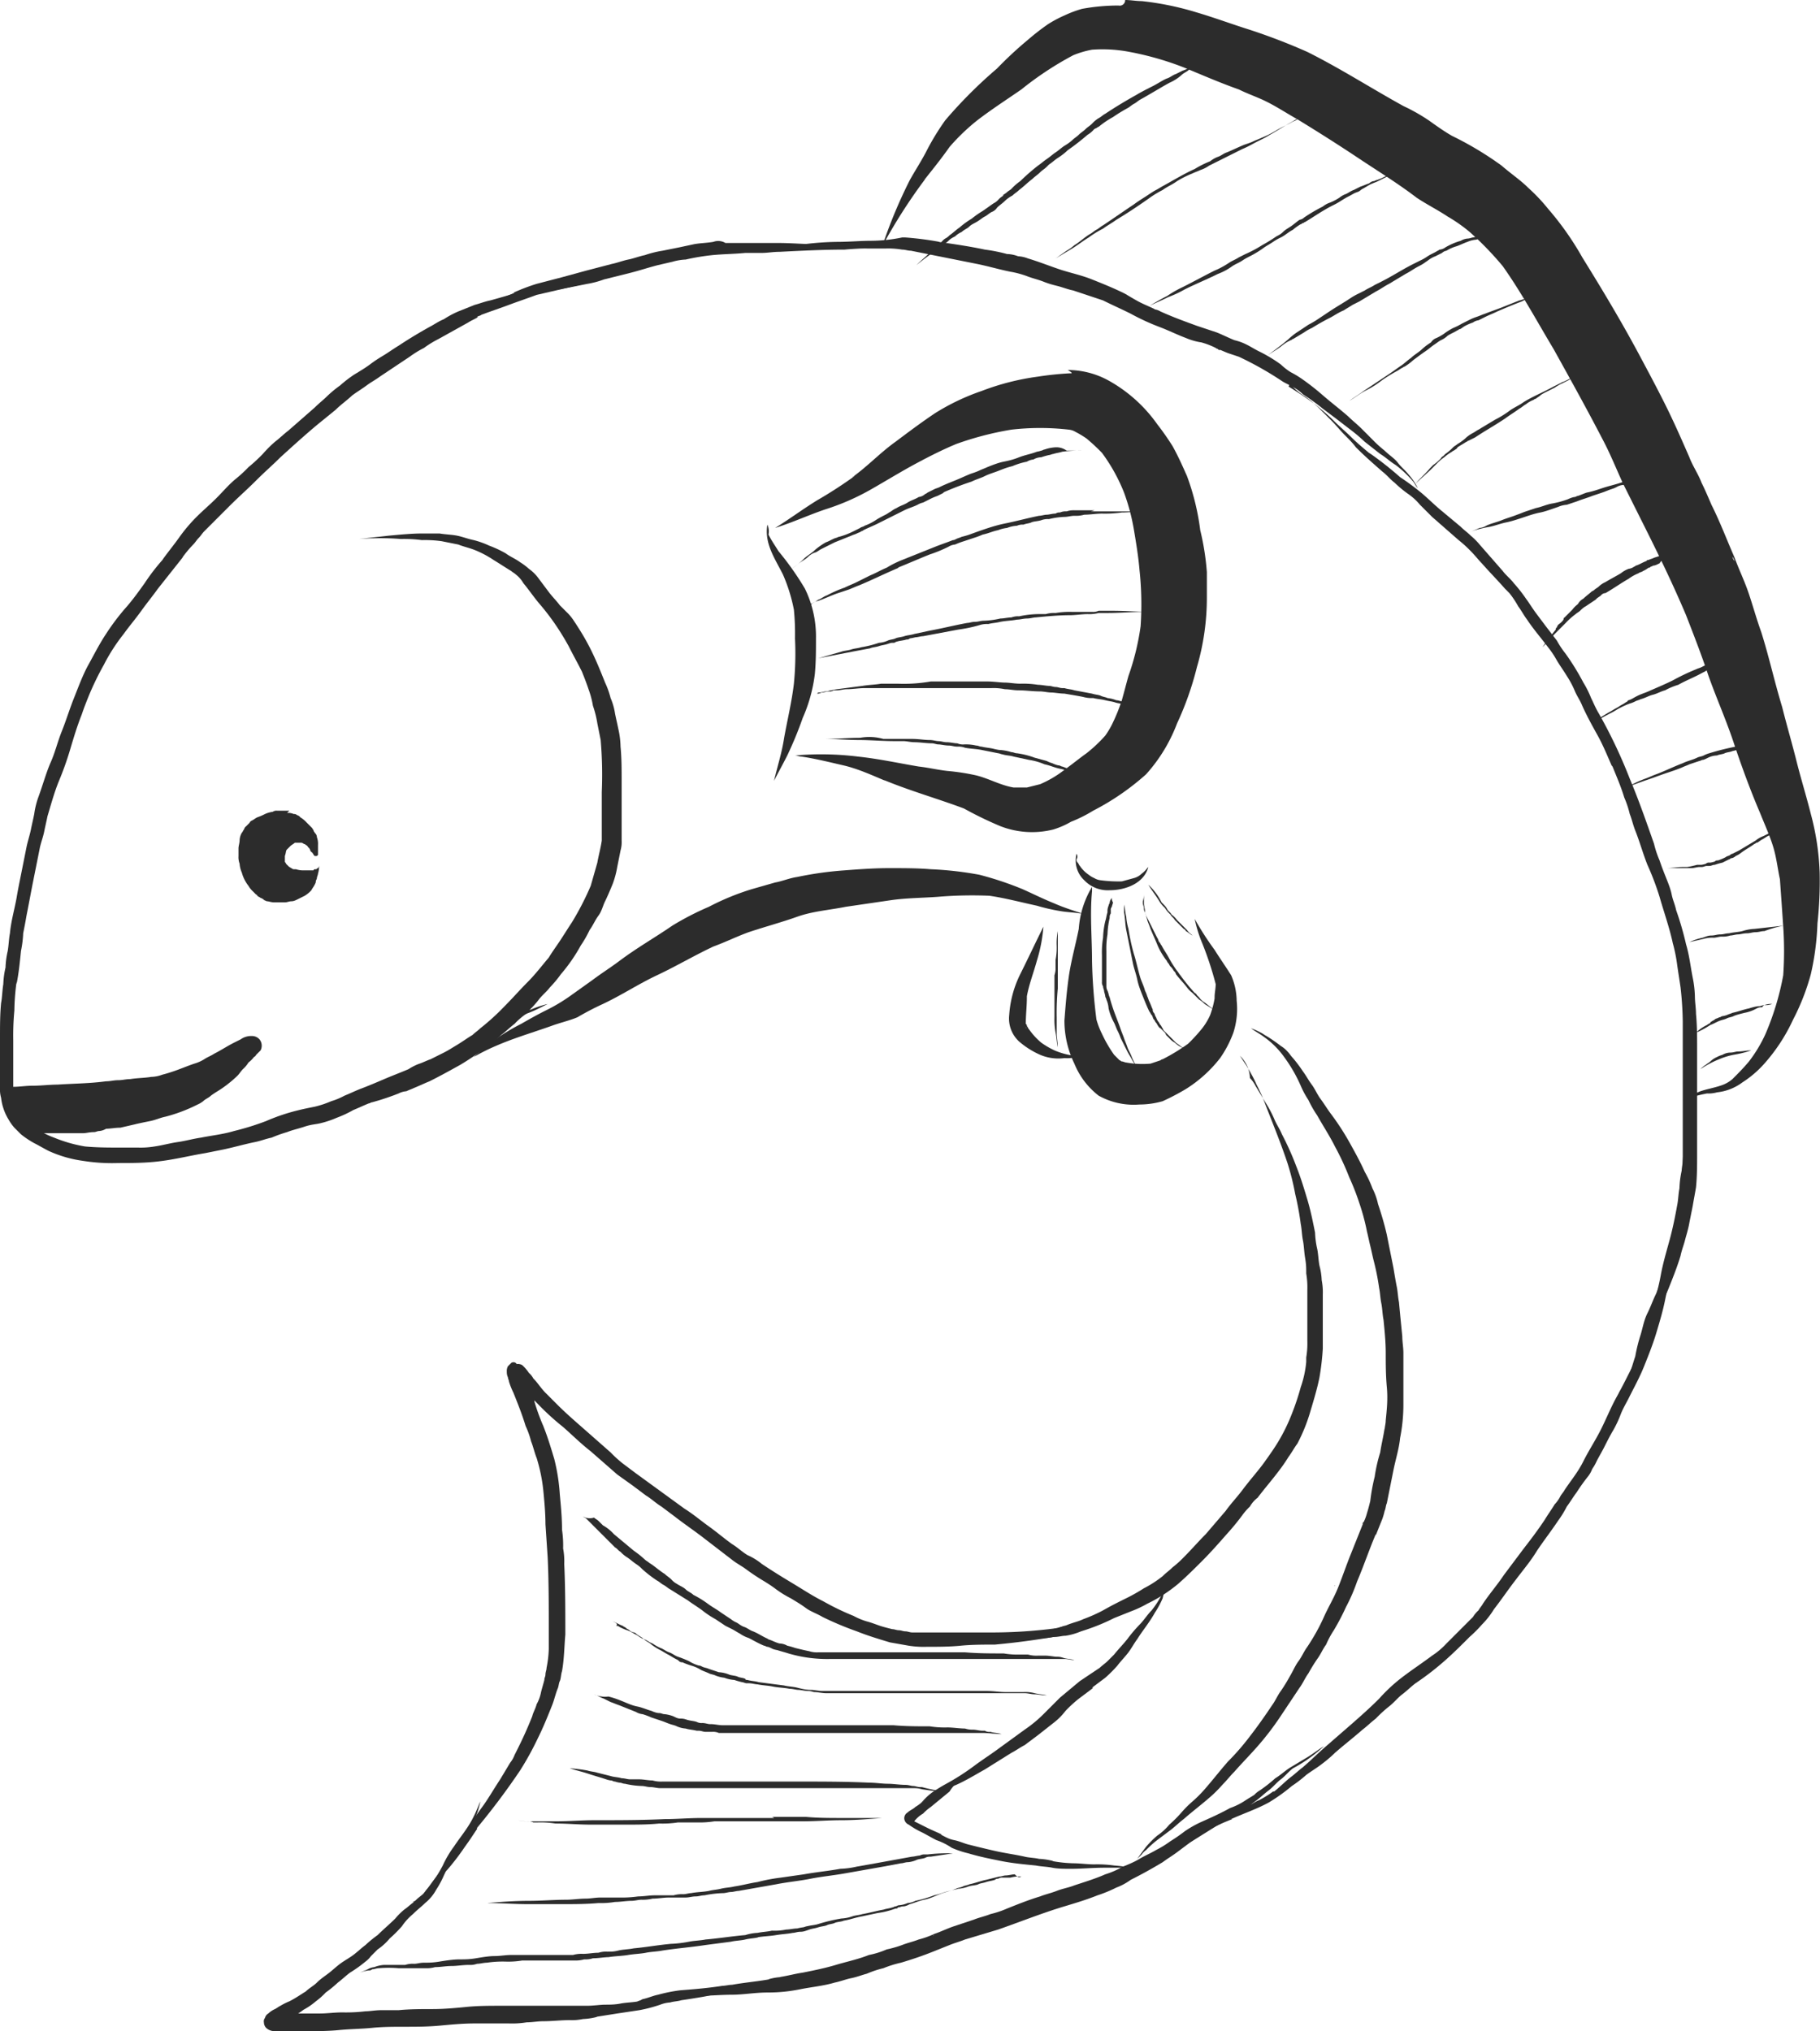 <svg id="Layer_1" data-name="Layer 1" xmlns="http://www.w3.org/2000/svg" viewBox="0 0 164.83 183.9"><defs><style>.cls-1{fill:#2c2c2c;}</style></defs><title>salmonLogoOne</title><g id="Layer_2" data-name="Layer 2"><path class="cls-1" d="M120.5,82.5c-0.3.1-.5,0.1-0.8,0.2L118,83a7.72,7.72,0,0,1-1.5.2l-1.6.3c-1,.3-2,0.6-3.1.9-0.5.1-1,.3-1.4,0.4l-1.5.6a8.27,8.27,0,0,0-1.3.7c-0.5.2-.9,0.5-1.3,0.7-0.9.5-1.9,1.1-2.8,1.7-0.5.3-.9,0.6-1.4,0.9s-0.8.5-1.2,0.8-0.9.6-1.4,0.9a11.32,11.32,0,0,0-1.3,1,10.63,10.63,0,0,0-1.1.9c-0.4.4-.8,0.7-1.2,1.1l-2.4,2.1c-0.4.3-.8,0.7-1.2,1a11.41,11.41,0,0,0-1.1,1.1,15.38,15.38,0,0,1-1.3,1.2,12,12,0,0,1-1.2,1.1c-0.6.5-1.1,1.1-1.7,1.7s-1.2,1.1-1.8,1.7a14.62,14.62,0,0,0-1.6,1.9c-0.5.7-1,1.3-1.5,2l0.1-.1a18.4,18.4,0,0,0-1.7,2.2c-0.5.7-1,1.4-1.6,2.1a20.65,20.65,0,0,0-1.9,2.5c-0.6.9-1.1,1.9-1.6,2.8s-0.9,2-1.3,3-0.7,2-1.1,3-0.6,1.9-1,2.8-0.7,2-1.1,3.1a7.49,7.49,0,0,0-.4,1.6c-0.1.5-.2,0.9-0.3,1.4s-0.3,1.1-.4,1.6l-0.3,1.5-0.3,1.5c-0.1.5-.2,1-0.3,1.6-0.2,1.1-.5,2.1-0.6,3.2-0.1.5-.1,1-0.2,1.6a7.72,7.72,0,0,0-.2,1.5,7.72,7.72,0,0,0-.2,1.5c-0.1.6-.1,1.2-0.2,1.7-0.1,1-.1,2.1-0.1,3.1v4.6a2.77,2.77,0,0,0,.1.9,4.79,4.79,0,0,0,.7,2,4.23,4.23,0,0,0,.5.7l0.6,0.6a8.34,8.34,0,0,0,1.2.8c0.4,0.2.9,0.5,1.3,0.7a11.05,11.05,0,0,0,3.1.9,16.68,16.68,0,0,0,3.2.2c1.1,0,2.1,0,3.2-.1s2.1-.3,3.1-0.5c0.5-.1,1-0.2,1.6-0.3l1.5-.3c1-.2,2-0.5,3-0.7,0.5-.1,1-0.3,1.5-0.4a12.13,12.13,0,0,1,1.4-.5c0.5-.2,1-0.3,1.6-0.5s1-.2,1.4-0.3a8.8,8.8,0,0,0,1.5-.5,10.09,10.09,0,0,0,1.5-.7c0.5-.2.9-0.4,1.4-0.6,0.1,0,.2-0.1.3-0.1a22.5,22.5,0,0,0,2.4-.8,1.85,1.85,0,0,1,.7-0.2c0.2-.1.5-0.2,0.7-0.3,0.5-.2.9-0.4,1.4-0.6,1-.5,1.9-1,2.8-1.5a24,24,0,0,0,2.6-1.8,10.63,10.63,0,0,0,1.1-.9c0.4-.3.8-0.7,1.2-1a6.47,6.47,0,0,1,.9-0.8,1.47,1.47,0,0,1,.4-0.2,11.73,11.73,0,0,0,1.1-.5h0l0.6-.3h0a8.8,8.8,0,0,0-1.5.5,0.35,0.35,0,0,0-.2.1,9,9,0,0,0,.9-1c0.3-.4.7-0.7,1-1.1a10.59,10.59,0,0,0,1-1.2,15.1,15.1,0,0,0,1.8-2.6,10,10,0,0,0,.8-1.4c0.3-.4.5-0.9,0.8-1.3s0.4-.9.6-1.3,0.5-1.1.7-1.6a8.33,8.33,0,0,0,.4-1.5l0.3-1.5a2.77,2.77,0,0,0,.1-0.9v-5.4c0-1,0-2.1-.1-3.1a7.77,7.77,0,0,0-.2-1.6c-0.1-.5-0.2-0.9-0.3-1.4a5.73,5.73,0,0,0-.4-1.4,7.84,7.84,0,0,0-.5-1.4c-0.4-1-.8-2-1.3-3s-1-1.8-1.6-2.7a4.35,4.35,0,0,0-.6-0.7l-0.6-.6c-0.3-.4-0.7-0.8-1-1.2l-0.9-1.2a3.84,3.84,0,0,0-.9-0.9,5.55,5.55,0,0,0-.8-0.6c-0.4-.3-0.9-0.5-1.3-0.8a10.09,10.09,0,0,0-1.5-.7,7.84,7.84,0,0,0-1.4-.5c-0.5-.1-1-0.3-1.5-0.4s-1-.1-1.6-0.2h-1.5c-1,0-2,.1-3.1.2l-2.7.3h0a24.1,24.1,0,0,1,3.8,0,12.1,12.1,0,0,1,1.9.1,10.87,10.87,0,0,1,1.8.1l1.5,0.3c0.5,0.2,1,.3,1.5.5a9.15,9.15,0,0,1,1.7.9c0.5,0.3,1.1.7,1.6,1,0.1,0.1.3,0.2,0.4,0.3a2.7,2.7,0,0,1,.7.8c0.5,0.6.9,1.2,1.4,1.8a22,22,0,0,1,1.4,1.8,23.92,23.92,0,0,1,1.3,2.1c0.4,0.8.8,1.5,1.2,2.3,0.2,0.5.4,1,.6,1.6a8.33,8.33,0,0,1,.4,1.5,9.36,9.36,0,0,1,.4,1.6l0.3,1.5a36.88,36.88,0,0,1,.1,4.7v4.4c-0.1.7-.3,1.4-0.4,2l-0.6,2.1a25.86,25.86,0,0,1-1.7,3.3c-0.4.6-.7,1.1-1.1,1.7s-0.7,1-1,1.5c-0.6.7-1.2,1.5-1.9,2.2s-1.4,1.5-2.1,2.2a20.89,20.89,0,0,1-2.2,2c-0.2.2-.5,0.4-0.7,0.6-0.5.3-.9,0.6-1.4,0.9s-0.8.5-1.2,0.7l-1.2.6h0c-0.3.1-.7,0.3-1,0.4s-0.7.3-1,.5c-0.7.3-1.5,0.6-2.2,0.9s-1.4.6-2.2,0.9h0c-0.5.2-.9,0.4-1.4,0.6a6.12,6.12,0,0,1-1.2.5,8.8,8.8,0,0,1-1.5.5c-0.5.1-1,.2-1.4,0.3a17.6,17.6,0,0,0-3,1,24.57,24.57,0,0,1-2.9.9c-1,.3-2,0.4-3,0.6-0.7.1-1.4,0.3-2.1,0.4s-1.4.3-2.1,0.4a7.57,7.57,0,0,1-1.5.1H78.3c-1.1,0-2.1,0-3.2-.1a12.9,12.9,0,0,1-2.8-.8,8,8,0,0,1-1.6-.8H71a7.57,7.57,0,0,0,1.5-.1H74a7.57,7.57,0,0,1,1.5.1h1.4c0.5,0,.9-0.1,1.4-0.1l1.3-.3c0.4-.1.9-0.2,1.4-0.3s0.9-.3,1.4-0.4a14.46,14.46,0,0,0,2.9-1.1,2.19,2.19,0,0,0,.5-0.3c0.2-.2.5-0.3,0.7-0.5,0.4-.3.8-0.5,1.2-0.8a10.59,10.59,0,0,0,1.2-1c0.2-.2.3-0.4,0.5-0.6a2.65,2.65,0,0,0,.5-0.6,2.36,2.36,0,0,0,.5-0.5,0.38,0.38,0,0,0,.2-0.2l0.4-.4a0.92,0.92,0,0,0-.1-1,0.91,0.91,0,0,0-.7-0.3H90.1a1.61,1.61,0,0,0-.9.3l-0.6.3c-0.6.3-1.2,0.7-1.8,1-0.3.2-.6,0.3-0.9,0.5a3.55,3.55,0,0,1-.9.4c-0.6.2-1.3,0.5-1.9,0.7-0.3.1-.6,0.2-1,0.3a3,3,0,0,1-1,.2c-0.6.1-1.3,0.1-1.9,0.2-0.4,0-.7.1-1.1,0.1s-0.7.1-1.1,0.1h0c-1.5.2-2.9,0.2-4.4,0.3-0.7,0-1.5.1-2.2,0.1s-1.2.1-1.8,0.1v-4.2a24.37,24.37,0,0,1,.1-2.7,21.12,21.12,0,0,1,.2-2.6v0.2c0.2-1,.3-2,0.4-3a10,10,0,0,0,.2-1.6c0.1-.5.2-1,0.3-1.6,0.2-1,.4-2.1.6-3.1l0.6-3c0.1-.5.3-1,0.4-1.5s0.2-.9.3-1.4c0.3-1,.6-2.1,1-3.1a28.26,28.26,0,0,0,1.1-3.1c0.3-1,.6-2,1-3,0.2-.6.4-1.1,0.6-1.6h0a25.91,25.91,0,0,1,1.4-2.9,16.65,16.65,0,0,1,1.8-2.8c0.5-.7,1.1-1.4,1.6-2.1s1-1.3,1.5-2h0l2.3-2.9-0.1.1a10.59,10.59,0,0,1,1-1.2c0.2-.2.3-0.4,0.5-0.6s0.3-.4.5-0.6l2.3-2.3c0.8-.8,1.6-1.5,2.4-2.3s1.5-1.4,2.2-2.1c1.1-1,2.2-2,3.4-3l1.6-1.3c0.5-.5,1.1-0.9,1.6-1.4l-0.1.1c0.4-.3.9-0.6,1.3-0.9s0.8-.5,1.2-0.8l2.7-1.8a9.13,9.13,0,0,1,1.3-.8,9.13,9.13,0,0,1,1.3-.8l2.7-1.5c0.3-.2.6-0.3,0.9-0.5h-0.1c0.1-.1.3-0.1,0.4-0.2h0c0.8-.3,1.7-0.6,2.5-0.9s1.7-.6,2.5-0.9l1.3-.3,1.3-.3c0.4-.1.8-0.2,1.3-0.3a7.84,7.84,0,0,0,1.4-.5h0a2.14,2.14,0,0,0-.8,0h0Zm-9.7,24.3h0Zm-28.9,3.5h0Zm-0.1.1h0ZM79,112h0Zm21.4,43.8h0Zm0,0h0Zm-28.1,4.3h0Zm9.2,0.9h0Z" transform="translate(-67.4 -57.2)"/><path class="cls-1" d="M77.3,157.1a3.55,3.55,0,0,0-1,.2c-0.3.1-.7,0.1-1,0.2s-0.5.1-.8,0.2a9.85,9.85,0,0,0-1.7.2h0.1a4.87,4.87,0,0,1-1.2.1H70.6a0.42,0.42,0,0,0-.4.3H69.5a0.68,0.68,0,0,0-.7.7h0a0.75,0.75,0,0,0,.5.7,1.27,1.27,0,0,0,.6.1h5c0.3,0,.6-0.1,1-0.1,0.2,0,.3-0.1.5-0.1a1.42,1.42,0,0,0,.6-0.2,0.78,0.78,0,0,0,.3-0.7v-0.1a2.27,2.27,0,0,1,.4-0.1h0.4a0.58,0.58,0,0,0,.3-1.1,0.75,0.75,0,0,0-.5-0.1,1.19,1.19,0,0,0-.6-0.2h0Z" transform="translate(-67.4 -57.2)"/><path class="cls-1" d="M132,79.1c-0.6.1-1.1,0.1-1.7,0.2l-1.4.3-1.5.3a9.36,9.36,0,0,0-1.6.4c-0.5.1-1,.3-1.5,0.4s-1,.3-1.5.4l-2.3.6-2.2.6-2.3.6a18,18,0,0,0-2.1.8H114a10.66,10.66,0,0,1-1.9.7c-0.3.1-.6,0.2-1,0.3a4.67,4.67,0,0,0-1,.5,17.38,17.38,0,0,1-1.9,1,17.38,17.38,0,0,1-1.9,1h0c0.5-.2,1-0.4,1.4-0.6h0c0.3-.1.5-0.2,0.8-0.3h0c0.4-.1.7-0.3,1.1-0.4a3.13,3.13,0,0,0,1-.5h-0.1a1.42,1.42,0,0,1,.6-0.2c0.2-.1.5-0.1,0.8-0.2,0.5-.1,1-0.2,1.4-0.3a7.84,7.84,0,0,0,1.4-.5,7.37,7.37,0,0,1,1.4-.4c1-.3,2-0.4,3-0.6l1.5-.3a8.33,8.33,0,0,0,1.5-.4l2.4-.6c0.8-.2,1.7-0.5,2.5-0.7l1.3-.3a5,5,0,0,1,1.2-.2,20,20,0,0,1,2.4-.4c1-.1,2-0.1,3-0.2h1.5c0.5,0,1-.1,1.6-0.1,2-.1,3.9-0.2,5.9-0.2,1-.1,2-0.1,3-0.2h0c-1,0-2-.1-3-0.2s-2-.1-2.9-0.1-2-.1-3.1-0.1h-4.8a1.27,1.27,0,0,0-1.1-.1h0Zm-24.1,7.4h0Zm0.8-.3h0Z" transform="translate(-67.4 -57.2)"/><path class="cls-1" d="M146.3,79c-1,0-2,.1-3.1.1a26.42,26.42,0,0,0-2.9.2c-0.6.1-1.2,0.1-1.8,0.2-0.3,0-.7.1-1,0.1s-0.4.1-.7,0.1l-1.1.3h0c0.3-.1.5-0.1,0.8-0.2h0a13.4,13.4,0,0,1,2-.1,8.6,8.6,0,0,0,1.6-.1h3c1,0,2,.1,3,0.1h1.5a7.57,7.57,0,0,1,1.5.1c0.3,0,.5.1,0.8,0.1l1.5,0.3,1.5,0.3,3,0.6c1,0.2,2,.5,3,0.7a8.33,8.33,0,0,1,1.5.4c0.5,0.2,1,.3,1.5.5s0.9,0.3,1.3.4,0.9,0.3,1.4.4l2.7,0.9c0.8,0.4,1.7.8,2.5,1.2a20.62,20.62,0,0,0,2.6,1.2c0.8,0.3,1.6.7,2.4,1a5.73,5.73,0,0,0,1.4.4,6.94,6.94,0,0,1,1.3.5c0.1,0.1.3,0.1,0.4,0.2a0.2,0.2,0,0,1-.2-0.1c0.3,0.1.7,0.3,1,.4l0.9,0.3a30,30,0,0,1,3.9,2.2c0.3,0.2.6,0.3,0.9,0.5a3.59,3.59,0,0,1,1,.7,20.28,20.28,0,0,1,1.8,1.3l1.2,0.9,1.3,1a15,15,0,0,1,1.3,1.1l1.4,1.1c0.5,0.3.9,0.7,1.4,1a10,10,0,0,1,1.5,1.4h0c0.2,0.2.3,0.5,0.5,0.7h0a5,5,0,0,0-.8-1.2c-0.3-.4-0.7-0.7-1-1.1s-0.8-.7-1.2-1.1a11,11,0,0,1-1.1-1l-1-1c-0.4-.4-0.8-0.7-1.2-1.1-0.8-.7-1.6-1.3-2.4-2a22,22,0,0,0-1.8-1.4,8.79,8.79,0,0,0-1-.6,5.5,5.5,0,0,1-.9-0.7,13.24,13.24,0,0,0-2-1.2c-0.4-.2-0.7-0.4-1.1-0.6a4.87,4.87,0,0,0-1.1-.4c-0.5-.2-1.1-0.5-1.6-0.7l-1.8-.6c-1.1-.4-2.2-0.8-3.3-1.3h0a1.42,1.42,0,0,0-.6-0.2H172c-0.4-.2-0.9-0.4-1.3-0.6s-0.9-.5-1.4-0.8c-1-.5-2-0.9-3-1.3s-2-.6-2.9-0.9-1.9-.7-2.9-1a2.92,2.92,0,0,0-.9-0.2,3,3,0,0,0-1-.2,14.16,14.16,0,0,0-2-.4c-1.4-.3-2.8-0.5-4.2-0.7h0.1a29.09,29.09,0,0,0-3.1-.4h-0.3a14.07,14.07,0,0,1-2.8.3h0Zm20.9,5.7h0Zm21,10.6h0Zm5.5,4.3h0ZM152.5,79.3h0Z" transform="translate(-67.4 -57.2)"/><path class="cls-1" d="M183.9,91.5c0.1,0.1.2,0.3,0.3,0.4a4.62,4.62,0,0,0,.7.7,4.23,4.23,0,0,0,.7.5h0a10.59,10.59,0,0,1,1.2,1l1.2,1.2c0.4,0.4.8,0.9,1.2,1.3s0.7,0.7,1,1.1c0.8,0.8,1.6,1.5,2.4,2.2,0.4,0.3.7,0.7,1.1,1a10.59,10.59,0,0,0,1.2,1,5.24,5.24,0,0,1,1.1,1l1.1,1.1,2.4,2.1a11,11,0,0,1,1.1,1c0.4,0.4.7,0.8,1,1.1,0.7,0.8,1.4,1.5,2.1,2.3l0.4,0.4a8.34,8.34,0,0,1,.8,1.2c0.3,0.4.5,0.8,0.8,1.2,0.6,0.9,1.3,1.7,1.9,2.5a8.34,8.34,0,0,1,.8,1.2c0.3,0.5.6,0.9,0.9,1.4a8.26,8.26,0,0,1,.7,1.3c0.2,0.5.5,0.9,0.7,1.4,0.4,0.9.9,1.8,1.4,2.7s0.9,1.9,1.3,2.8v-0.1c0.4,1,.8,1.9,1.1,2.9a8.8,8.8,0,0,1,.5,1.5c0.2,0.5.3,1,.5,1.5,0.4,1,.7,2.1,1.1,3.1a24.89,24.89,0,0,1,1.1,2.9c0.4,1.4.9,2.8,1.2,4.2a14.16,14.16,0,0,1,.4,2c0.1,0.7.2,1.3,0.3,2a30.28,30.28,0,0,1,.2,3.1v14c0,0.5-.1,1-0.1,1.5s-0.1.7-.2,1.1-0.1.8-.2,1.2a18.92,18.92,0,0,1-.5,2.3c-0.2.7-.4,1.5-0.6,2.2a20.94,20.94,0,0,1-.8,2.3c-0.3.6-.5,1.2-0.8,1.8s-0.4,1.2-.6,1.9a14.62,14.62,0,0,0-.5,2c-0.2.6-.4,1.3-0.6,1.9h0a3.53,3.53,0,0,1-.8,1.3h0l-0.1.1h0c0.2-.3.5-0.5,0.7-0.8a5.58,5.58,0,0,0,.5-0.8,10.41,10.41,0,0,0,.6-1.6c0.2-.6.4-1.1,0.6-1.7a8.65,8.65,0,0,1,.7-1.7c0.4-.9,1-1.8,1.4-2.8s0.8-2,1.1-3c0.1-.5.3-1,0.4-1.4s0.3-1,.4-1.6l0.3-1.5c0.1-.6.2-1.1,0.3-1.7,0.1-1,.1-2,0.1-3v-9.6c0-1,0-2.1-.1-3.1,0-.5-0.1-1.1-0.1-1.6a9.85,9.85,0,0,0-.2-1.7c-0.2-1-.3-2-0.6-3a28,28,0,0,0-.9-3.1c-0.1-.5-0.3-0.9-0.4-1.4s-0.3-1-.5-1.5-0.4-1-.6-1.6a8.8,8.8,0,0,1-.5-1.5c-0.7-2-1.4-4-2.2-5.9a45.35,45.35,0,0,0-2.8-5.9c-0.3-.5-0.5-1-0.7-1.4a9.14,9.14,0,0,0-.7-1.4,22.6,22.6,0,0,0-1.6-2.6,8.34,8.34,0,0,1-.8-1.2l-1-1.3-0.9-1.2c-0.3-.4-0.6-0.9-0.9-1.3a13.44,13.44,0,0,0-1.1-1.4c-0.3-.4-0.7-0.7-1-1.1l-2.1-2.4a6,6,0,0,0-.8-0.8c-0.3-.3-0.6-0.5-0.9-0.8l-1.8-1.5c-0.6-.5-1.2-1.1-1.8-1.6a23.07,23.07,0,0,0-1.9-1.4,30.13,30.13,0,0,0-2.8-2.2,0.1,0.1,0,0,1,.1.1c-0.6-.5-1.2-1-1.7-1.5s-1.1-1-1.6-1.5-1.1-1-1.7-1.5c-0.3-.2-0.7-0.5-1-0.7s-0.9-.6-1.4-0.9h0a0.51,0.51,0,0,0-.2-0.7h0ZM204,111c0.1,0,.1.1,0,0,0.1,0.1.1,0,0,0h0Zm13.7,63.2h0Z" transform="translate(-67.4 -57.2)"/><path class="cls-1" d="M220.3,155.3c-0.1,1.2-.1,2.4-0.2,3.7l-0.3,3.3v-0.1c0,0.4-.1.7-0.1,1.1v-0.1a8.75,8.75,0,0,0-.2,1.6c-0.1.5-.1,1-0.2,1.5-0.2,1.1-.4,2.1-0.7,3.2s-0.6,2.1-.8,3.2-0.5,2.1-.8,3.1-0.5,1.8-.8,2.7-0.6,1.6-.9,2.3c-0.5,1-1,2-1.5,2.9s-0.9,1.9-1.4,2.9-1.1,1.9-1.6,2.9-1.1,1.7-1.7,2.6c-0.1.2-.3,0.4-0.4,0.6s-0.3.5-.5,0.7c-0.3.5-.6,0.9-0.9,1.4-0.6.9-1.2,1.7-1.9,2.6l-0.9,1.2-0.9,1.2c-0.6.9-1.3,1.7-1.9,2.6-0.1.2-.3,0.4-0.4,0.6a2.65,2.65,0,0,0-.5.6l-0.6.6-0.6.6-1.2,1.2a6.89,6.89,0,0,1-1.3,1.1c-0.8.6-1.7,1.2-2.5,1.8a15.07,15.07,0,0,0-2.3,2.1c-0.8.8-1.7,1.6-2.5,2.3l-2.3,2c-0.7.6-1.4,1.3-2.1,1.9-0.4.3-.7,0.6-1.1,0.9s-1,.9-1.5,1.3h-0.1a9.13,9.13,0,0,1-1.3.8c-0.3.1-.5,0.3-0.8,0.4s-0.9.4-1.3,0.6a6.38,6.38,0,0,0-1.4.8,21,21,0,0,0-3,2.2h0c0.4-.3.9-0.6,1.3-0.9a10,10,0,0,1,1.4-.8c0.4-.2.9-0.4,1.4-0.6h-0.1c1.1-.5,2.3-0.9,3.4-1.5a15.94,15.94,0,0,0,2.1-1.5,11.32,11.32,0,0,0,1.3-1c0.4-.3.9-0.6,1.3-0.9s0.9-.7,1.3-1.1c0.8-.7,1.7-1.4,2.5-2.1,0.4-.3.8-0.7,1.2-1a12,12,0,0,1,1.2-1.1c0.4-.3.8-0.8,1.2-1.1s0.8-.7,1.2-1h0a25.6,25.6,0,0,0,2.6-2c0.8-.7,1.5-1.4,2.3-2.2a11.41,11.41,0,0,0,1.1-1.1,7.55,7.55,0,0,0,1.1-1.4c0.7-.9,1.3-1.8,2-2.7,0.3-.4.7-0.9,1-1.3a14.62,14.62,0,0,0,.9-1.3c0.6-.9,1.3-1.8,1.9-2.7a9.13,9.13,0,0,0,.8-1.3c0.3-.4.6-0.9,0.9-1.3a17,17,0,0,1,1-1.4,2.51,2.51,0,0,0,.4-0.7,4.35,4.35,0,0,0,.4-0.7c0.2-.4.5-0.9,0.7-1.3s0.5-1,.8-1.5a10.09,10.09,0,0,0,.7-1.5c0.2-.5.5-1,0.7-1.4,0.5-1,1-1.9,1.4-2.9s0.8-2,1.1-3,0.6-2,.8-3,0.5-2.2.7-3.3a28.37,28.37,0,0,0,.6-3.1c0.2-1.1.3-2.1,0.4-3.2,0.1-1.7.2-3.3,0.3-5v-2.4a11.11,11.11,0,0,0,.1-2.6h0Zm-5.2,25.6h0Zm-17.9,26h0Zm-1.4,2.5c0,0.1-.1.1,0,0-0.1.1,0,.1,0,0h0Zm-13.1,9.8h0Z" transform="translate(-67.4 -57.2)"/><path class="cls-1" d="M180.7,150.3c0.4,0.3.8,0.5,1.2,0.8h0a7.69,7.69,0,0,1,1.8,1.8,13.5,13.5,0,0,1,1.5,2.6,8.27,8.27,0,0,0,.7,1.3,10,10,0,0,0,.8,1.4c0.5,0.9,1.1,1.8,1.6,2.8a23.94,23.94,0,0,1,1.3,2.8,21.85,21.85,0,0,1,.9,2.3,19.73,19.73,0,0,1,.7,2.6c0.1,0.4.2,0.9,0.3,1.3s0.2,0.9.3,1.3a22.12,22.12,0,0,1,.5,2.5c0.1,0.5.1,0.9,0.2,1.4s0.1,1,.2,1.5c0.1,1,.2,2,0.2,3s0,2,.1,3.1,0,2-.1,3c0,0.3-.1.6-0.1,0.9v-0.2c-0.1.7-.3,1.5-0.4,2.2a14.19,14.19,0,0,0-.5,2.2,17,17,0,0,0-.4,2.2c-0.1.4-.2,0.8-0.3,1.1a4.18,4.18,0,0,1-.4,1,0.2,0.2,0,0,1,.1-0.2l-1.2,3c-0.4,1-.7,1.9-1.1,2.9s-0.9,1.8-1.3,2.7-0.9,1.8-1.5,2.7c-0.3.4-.5,0.9-0.8,1.3s-0.5.9-.8,1.4a14.8,14.8,0,0,1-.8,1.3c-0.3.4-.5,0.9-0.8,1.3-0.6.9-1.3,1.9-2,2.8a22,22,0,0,1-2,2.3c-0.7.8-1.4,1.7-2.1,2.5a11.41,11.41,0,0,1-1.1,1.1,9.43,9.43,0,0,0-1,1,11.41,11.41,0,0,1-1.1,1.1,5.24,5.24,0,0,1-1.1,1,9.43,9.43,0,0,0-1,1c-0.3.4-.6,0.8-0.8,1.1h0l-0.2.2h0l0.6-.6a1.51,1.51,0,0,1,.4-0.4,9,9,0,0,1,1-.9h0l1.2-.9c0.4-.3.8-0.7,1.2-1,0.8-.7,1.6-1.3,2.4-2a11.41,11.41,0,0,0,1.1-1.1c0.4-.4.7-0.8,1.1-1.2,0.7-.8,1.4-1.5,2.1-2.3a25.6,25.6,0,0,0,2-2.6l1.8-2.7c0.3-.4.5-0.9,0.8-1.3a14.8,14.8,0,0,1,.8-1.3c0.3-.4.5-0.9,0.8-1.3a8.27,8.27,0,0,1,.7-1.3,21.16,21.16,0,0,0,1.1-2.1,16,16,0,0,0,1-2.3c0.6-1.4,1.1-2.9,1.7-4.3v0.1l0.6-1.5a6.37,6.37,0,0,0,.2-0.7c0.1-.2.1-0.5,0.2-0.7l0.6-3c0.2-1,.5-1.9.6-2.9a15.53,15.53,0,0,0,.3-3.1v-4.6c0-.5-0.1-1-0.1-1.5-0.1-1-.2-2-0.3-3.1-0.1-.5-0.1-0.9-0.2-1.4s-0.2-1.1-.3-1.7l-0.6-3c-0.2-.9-0.5-1.9-0.8-2.8a5.78,5.78,0,0,0-.5-1.4,10.09,10.09,0,0,0-.7-1.5c-0.4-.9-0.9-1.8-1.4-2.7a23.27,23.27,0,0,0-1.7-2.6c-0.3-.4-0.6-0.9-0.9-1.3s-0.5-.9-0.8-1.3-0.5-.8-0.8-1.2a12.49,12.49,0,0,0-.9-1.2c-0.2-.2-0.3-0.4-0.5-0.6a2.65,2.65,0,0,0-.6-0.5,14.62,14.62,0,0,0-1.3-.9c-0.2-.1-0.3-0.2-0.5-0.3a6.31,6.31,0,0,0-.9-0.4h0Zm8.8,13.1v0h0Zm-1.2,37.3a0.1,0.1,0,0,1-.1.1c0.1,0,.1,0,0.1-0.1h0ZM172,223.8h0Zm-1.8,1.8h0Z" transform="translate(-67.4 -57.2)"/><path class="cls-1" d="M179.7,152.8l0.6,0.9c0.1,0.2.3,0.5,0.4,0.7a9.29,9.29,0,0,1,.5,1,14.17,14.17,0,0,1,.8,1.8c0.7,1.8,1.4,3.5,2,5.3a22.91,22.91,0,0,1,.7,2.8,25.58,25.58,0,0,1,.5,2.7c0.1,0.5.1,1,.2,1.5s0.1,1,.2,1.6,0.1,0.9.1,1.4a7.57,7.57,0,0,1,.1,1.5v4.6a7.57,7.57,0,0,1-.1,1.5v0.4a9.48,9.48,0,0,1-.5,2.3,22.5,22.5,0,0,1-.8,2.4,16.27,16.27,0,0,1-1.1,2.3c-0.4.7-.9,1.4-1.4,2.1s-1.3,1.6-1.9,2.4-1.1,1.3-1.6,2l-1.8,2.1c-0.7.7-1.3,1.4-2,2.1a9,9,0,0,1-1,.9c-0.3.3-.6,0.5-0.9,0.8A9.91,9.91,0,0,1,171,201a16.18,16.18,0,0,1-1.8,1c-0.6.3-1.2,0.6-1.9,1a14.17,14.17,0,0,1-1.8.8c-0.4.2-.9,0.3-1.4,0.5-0.2.1-.4,0.1-0.6,0.2s-0.5.1-.7,0.2c-1,.2-1.9.3-2.9,0.5l-2.3.3c-0.3,0-.7.1-1,0.1a5.27,5.27,0,0,0-1.2.3h0a1.27,1.27,0,0,1,.6-0.1h0c1-.1,2.1-0.1,3.1-0.1s2-.1,3-0.2c0.3,0,.6-0.1.9-0.1s0.6-.1.9-0.1a5.73,5.73,0,0,0,1.4-.4,18.77,18.77,0,0,0,3-1.2l1.5-.6a10.09,10.09,0,0,0,1.5-.7,13.41,13.41,0,0,0,2.8-1.8c0.8-.7,1.5-1.4,2.2-2.1s1.5-1.6,2.2-2.4a21,21,0,0,0,1.4-1.7,5.72,5.72,0,0,1,.7-0.8,2.7,2.7,0,0,1,.7-0.8c0.6-.8,1.3-1.6,1.9-2.4a14.62,14.62,0,0,0,.9-1.3c0.3-.4.5-0.8,0.8-1.2a15.66,15.66,0,0,0,1.2-3c0.3-1,.6-2,0.8-3a23,23,0,0,0,.3-2.6v-4.9a5.7,5.7,0,0,0-.1-1.3,5.85,5.85,0,0,0-.2-1.3c-0.1-.5-0.1-1-0.2-1.5a7.72,7.72,0,0,1-.2-1.5c-0.2-1-.4-2-0.7-3s-0.6-2-1-3a25.49,25.49,0,0,0-1.3-2.9c-0.2-.5-0.5-0.9-0.7-1.4a10.93,10.93,0,0,0-.8-1.5l-0.9-1.5a3,3,0,0,0-.5-0.7,2.88,2.88,0,0,0-.9-2h0Zm2.3,36.6h0Zm-1.9,2.4h0Zm1.4,0.5h0ZM156,205.5h0Z" transform="translate(-67.4 -57.2)"/><path class="cls-1" d="M187.3,215.3c-0.5.3-1,.7-1.5,1l-1.5.9c-0.5.3-.9,0.7-1.4,1a13.45,13.45,0,0,1-1.4,1.1,2.18,2.18,0,0,0-.5.4c-0.3.2-.5,0.3-0.8,0.5a6.11,6.11,0,0,1-1.4.7c-0.9.5-1.8,0.9-2.7,1.3a10,10,0,0,0-1.4.8,14.62,14.62,0,0,1-1.3.9,9.13,9.13,0,0,1-1.3.8c-0.5.3-1,.5-1.5,0.8s-1,.5-1.5.7a7.74,7.74,0,0,1-1.6.7c-0.9.4-1.9,0.7-2.8,1-0.5.2-1.1,0.3-1.6,0.5s-1,.3-1.5.5c-1,.3-2,0.7-3,1.1a8.8,8.8,0,0,1-1.5.5c-0.5.2-1,.3-1.5,0.5l-1.8.6c-0.6.2-1.2,0.5-1.8,0.7a7.84,7.84,0,0,1-1.4.5c-0.5.2-1,.3-1.5,0.5a10.26,10.26,0,0,1-1.4.4,7.49,7.49,0,0,1-1.6.5c-1,.4-2,0.6-3,0.9s-2,.5-3,0.7c-0.7.1-1.4,0.3-2.1,0.4h0.2a5,5,0,0,0-1.2.2h0.1c-1.1.2-2.3,0.3-3.4,0.5h0c-0.3,0-.6.1-1,0.1h0.1c-1.3.2-2.5,0.3-3.8,0.4a14.16,14.16,0,0,0-2,.4c-0.5.1-.9,0.3-1.4,0.4a21.16,21.16,0,0,0-2,1.2h0a7.14,7.14,0,0,1,1.5-.8h0a11,11,0,0,1,2.6-.6h-0.1a7.57,7.57,0,0,1,1.5-.1h1.6c1,0,2-.1,3-0.1s2.1-.2,3.2-0.2,2-.1,3-0.3,2.1-.3,3.1-0.6c0.5-.1,1-0.3,1.5-0.4s1-.3,1.4-0.4a8.8,8.8,0,0,1,1.5-.5,9.83,9.83,0,0,1,1.6-.5c1-.3,1.9-0.6,2.9-1l1.5-.6c0.5-.2.9-0.3,1.4-0.5l3-.9c2-.7,4-1.5,6-2.1,1-.3,2-0.6,3-1a12.2,12.2,0,0,0,1.7-.7,5.39,5.39,0,0,0,1.3-.7c1-.5,1.9-1,2.9-1.6,0.4-.3.9-0.6,1.3-0.9l1.2-.9,2.4-1.5c0.8-.4,1.6-0.9,2.4-1.4l1.2-.9c0.4-.3.7-0.6,1.1-0.9s0.7-.7,1.1-1,0.7-.7,1.1-1h0a13.11,13.11,0,0,0,2.8-2h0ZM152,232.4a0.1,0.1,0,0,0-.1.1c0-.1,0-0.1.1-0.1h0Zm-15.1,4.1h0Z" transform="translate(-67.4 -57.2)"/><path class="cls-1" d="M113.7,180.6l-0.3.3a0.9,0.9,0,0,0-.1.5,1.09,1.09,0,0,0,.1.5c0,0.1.1,0.3,0.1,0.4a6.89,6.89,0,0,0,.4,1c0.4,1,.8,2,1.1,3a7.84,7.84,0,0,1,.5,1.4c0.2,0.5.3,1,.5,1.5a15,15,0,0,1,.6,2.9c0.1,1,.2,2.1.2,3.1a22650160,22650160,0,0,1,.2,3c0.1,2.1.1,4.3,0.1,6.4v1.9a9.85,9.85,0,0,1-.2,1.7c0,0.2-.1.4-0.1,0.6s-0.1.3-.1,0.5c-0.1.4-.2,0.7-0.3,1.1a3.58,3.58,0,0,1-.4,1.1c-0.1.4-.3,0.7-0.4,1.1-0.4,1-.8,1.9-1.3,2.9l-0.3.6a2.51,2.51,0,0,1-.4.7l-0.9,1.5c-0.6.9-1.1,1.8-1.7,2.6a26.75,26.75,0,0,0-1.8,2.8,14,14,0,0,1-1,1.6c-0.4.6-.8,1.2-1.2,1.7s-0.8,1.1-1.2,1.6l-1.2,1.8h0c0.6-.7,1.1-1.4,1.7-2.1s1-1.2,1.6-1.8a22,22,0,0,0,1.4-1.8c0.2-.3.5-0.7,0.7-1l0.6-.9h0v-0.1h0a64.05,64.05,0,0,0,3.9-5.2,26.94,26.94,0,0,0,1.6-2.9c0.5-1,.9-2,1.3-3,0.2-.5.3-1,0.5-1.5,0.1-.2.1-0.5,0.2-0.7s0.1-.6.2-0.9c0.2-1.1.2-2.2,0.3-3.3,0-2.1,0-4.3-.1-6.4a6.15,6.15,0,0,0-.1-1.4,9.7,9.7,0,0,0-.1-1.7c0-1.1-.1-2.1-0.2-3.2a17.73,17.73,0,0,0-.5-3.2c-0.3-1-.6-2-1-3a19.45,19.45,0,0,1-.8-2.2,0.2,0.2,0,0,0-.1-0.2l0.4,0.4a22.91,22.91,0,0,0,2.3,2.1c0.8,0.7,1.6,1.5,2.5,2.2l2.4,2.1a12731332,12731332,0,0,0,1.4,1l1.2,0.9c0.5,0.3.9,0.7,1.4,1l1.2,0.9c0.9,0.7,1.8,1.3,2.7,2l2.6,2c0.4,0.3.8,0.5,1.2,0.8s1,0.7,1.5,1,0.8,0.5,1.2.8a9.13,9.13,0,0,0,1.3.8c0.5,0.3,1,.6,1.4.9s1,0.5,1.5.8a28.8,28.8,0,0,0,3.1,1.3c1,0.4,2,.7,3,1l1.7,0.3a8.6,8.6,0,0,0,1.6.1c1,0,2.1,0,3.1-.1s2.1-.1,3.1-0.1c2.2-.2,4.3-0.5,6.5-0.9a8.33,8.33,0,0,0,1.5-.4l1.5-.6a10.09,10.09,0,0,0,1.5-.7,9.55,9.55,0,0,0,1.6-1.2,2.36,2.36,0,0,0,.5-0.5h0c-0.3.2-.6,0.4-1,0.7-0.1.1-.3,0.2-0.4,0.3a4.67,4.67,0,0,1-1,.5h0a17.23,17.23,0,0,1-2.1.7c-0.7.2-1.5,0.3-2.2,0.5h-0.2a0.9,0.9,0,0,0-.5.1h0a44.9,44.9,0,0,1-6.4.4H150c-0.2,0-.4-0.1-0.6-0.1s-0.4-.1-0.6-0.1-0.4-.1-0.6-0.1c-0.4-.1-0.8-0.2-1.1-0.3s-0.8-.3-1.2-0.4a6.12,6.12,0,0,1-1.2-.5,22.45,22.45,0,0,1-2.7-1.3c-1-.5-1.9-1.1-2.9-1.7s-1.8-1.1-2.7-1.7a5.67,5.67,0,0,0-1.3-.8c-0.5-.3-0.9-0.7-1.4-1-0.7-.5-1.4-1.1-2.1-1.6s-1.4-1.1-2.2-1.6l-2.2-1.6-2.2-1.6-1.2-.9a11,11,0,0,1-1.1-1l-2.5-2.2c-0.8-.7-1.6-1.4-2.3-2.1l-1.1-1.1c-0.4-.4-0.7-0.9-1.1-1.3h0a1.76,1.76,0,0,0-.4-0.5,3.74,3.74,0,0,0-.6-0.7,0.75,0.75,0,0,0-.5-0.1,0.35,0.35,0,0,0-.5-0.1h0Zm-3.1,42.2h0ZM168,203.4h0Z" transform="translate(-67.4 -57.2)"/><path class="cls-1" d="M110.9,220.3c-0.1.2-.2,0.5-0.3,0.7h0a9.15,9.15,0,0,1-.9,1.7c-0.4.6-.8,1.1-1.2,1.7a9.5,9.5,0,0,0-1,1.7,17.39,17.39,0,0,1-1.1,1.8,4.35,4.35,0,0,0-.6.7c-0.2.2-.5,0.4-0.7,0.6s-0.2.1-.3,0.2h0.1c-0.3.2-.6,0.5-0.9,0.7a6,6,0,0,0-.8.8c-0.5.5-1.1,1-1.6,1.5a10.63,10.63,0,0,0-1.1.9c-0.4.3-.7,0.6-1.1,0.9s-0.8.5-1.2,0.8-0.7.6-1.1,0.9-0.7.5-1,.8-0.7.5-1,.8c-0.5.3-.9,0.6-1.5,0.9a5.94,5.94,0,0,0-.8.4c-0.2.1-.3,0.2-0.5,0.3a2.09,2.09,0,0,0-.6.4,0.62,0.62,0,0,0-.3.4,0.48,0.48,0,0,0-.1.4,0.76,0.76,0,0,0,.2.5,1.14,1.14,0,0,0,.8.3H95c1,0,2.1,0,3.1-.1s2-.1,3-0.2,2-.1,3-0.1,2,0,3.1-.1,2.1-.2,3.2-0.2h3.1a8.08,8.08,0,0,0,1.6-.1c0.5,0,1-.1,1.5-0.1,0.8,0,1.6-.1,2.4-0.1a4.87,4.87,0,0,0,1.2-.1,5.85,5.85,0,0,0,1.3-.2h-0.1l1.9-.3,2-.3a13.32,13.32,0,0,0,1.9-.5,2.92,2.92,0,0,1,.9-0.2c0.3-.1.7-0.1,1-0.2h0c0.7-.1,1.3-0.2,1.9-0.3s1.4-.3,2.1-0.4h0c0.2,0,.4-0.1.7-0.1h-1.2c-0.4,0-.8.1-1.1,0.1-0.7.1-1.4,0.1-2.1,0.2a14.92,14.92,0,0,0-2.1.2,17,17,0,0,0-2.2.4h0.1c-0.5.1-1.1,0.1-1.6,0.2s-1,.1-1.4.1-1.1.1-1.6,0.1h-7.8c-1,0-2.1,0-3.1.1s-2.1.2-3.1,0.2-2.1,0-3.1.1h-1.6c-0.5,0-1,.1-1.4.1a14.77,14.77,0,0,1-2.1.1c-0.7,0-1.4.1-2,.1h-2c0.2-.1.4-0.3,0.6-0.4a6.07,6.07,0,0,0,1-.7,6.47,6.47,0,0,0,.9-0.8,10.63,10.63,0,0,0,1.1-.9c0.4-.3.7-0.6,1.1-0.9a12.13,12.13,0,0,0,1.4-1,2.36,2.36,0,0,0,.5-0.5l0.6-.6a5.24,5.24,0,0,0,1.1-1,11.41,11.41,0,0,0,1.1-1.1,5.24,5.24,0,0,1,1-1.1c0.4-.4.8-0.7,1.1-1a4,4,0,0,0,1-1.2,8.26,8.26,0,0,0,.7-1.3c0.2-.4.4-0.9,0.6-1.3a8.27,8.27,0,0,1,.7-1.3c0.3-.5.6-0.9,0.9-1.4a7.57,7.57,0,0,0,1.1-2.7h0Zm-4.3,7.6h0Zm-7.3,8h0Zm-2.4,1.9-0.1.1,0.1-.1h0Z" transform="translate(-67.4 -57.2)"/><path class="cls-1" d="M173.1,200.5c-0.2.4-.4,0.9-0.6,1.3a8.34,8.34,0,0,1-.8,1.2c-0.4.4-.7,0.9-1.1,1.3a12.67,12.67,0,0,0-1.1,1.3c-0.4.5-.8,0.9-1.2,1.4l-0.6.6c-0.2.2-.5,0.4-0.7,0.6l-1.8,1.2-1.8,1.5-1.5,1.5a11.51,11.51,0,0,1-1.7,1.4l-2.2,1.6c-0.8.6-1.6,1.1-2.4,1.7a21.28,21.28,0,0,1-2.5,1.6,14.8,14.8,0,0,0-1.3.8,5.73,5.73,0,0,0-1.1,1.1h0a1.79,1.79,0,0,1,.7-0.5h0a7.46,7.46,0,0,1,1.2-.7c0.5-.2.9-0.4,1.4-0.6,0.9-.4,1.7-0.9,2.6-1.4l2.4-1.5c0.4-.2.8-0.5,1.2-0.7l1.2-.9,1.4-1.1a5.73,5.73,0,0,0,1.1-1.1,12,12,0,0,1,1.2-1.1l1.2-.9h0l0.1-.1h-0.1l1.2-.9a11.41,11.41,0,0,0,1.1-1.1c0.3-.4.7-0.8,1-1.2s0.5-.8.8-1.2c0.5-.8,1.1-1.5,1.6-2.4a8.26,8.26,0,0,0,.7-1.3,10.26,10.26,0,0,1,.4-1.4h0Zm-1.4,2.5h0Zm-4.8,5.3h0Zm-6.6,5.5c-0.1,0-.1.1,0,0-0.1.1-.1,0,0,0h0Zm6-3.8h0Z" transform="translate(-67.4 -57.2)"/><path class="cls-1" d="M154.7,218.1c-1,.5-2,1.1-3,1.7-0.5.3-.9,0.7-1.4,1-0.2.2-.5,0.3-0.7,0.5a0.6,0.6,0,0,0-.3.6,0.66,0.66,0,0,0,.4.5,7.46,7.46,0,0,0,1.2.7c0.4,0.2.9,0.5,1.3,0.7a6.11,6.11,0,0,1,1.4.7,8.8,8.8,0,0,0,1.5.5c1,0.3,2,.5,3,0.7s2.1,0.3,3.1.4c0.5,0.1,1,.1,1.5.2s1.1,0.1,1.7.1c1,0,2-.1,3-0.1h1.3a8.6,8.6,0,0,1,1.6.1h0a13.8,13.8,0,0,0-2-.3,10.87,10.87,0,0,0-1.8-.1c-0.6,0-1.3-.1-1.9-0.1a12.25,12.25,0,0,1-1.9-.2h0.1a5.85,5.85,0,0,0-1.3-.2c-0.4-.1-0.9-0.1-1.3-0.2-0.9-.2-1.7-0.3-2.6-0.5s-1.7-.4-2.5-0.6c-0.4-.1-0.8-0.3-1.3-0.4s-0.8-.3-1.2-0.5h0.1c-0.4-.2-0.9-0.4-1.3-0.6l-1.2-.6a2.7,2.7,0,0,1,.8-0.7,4.35,4.35,0,0,1,.7-0.6l1.7-1.4h0a4,4,0,0,1,1.3-1.3h0Zm-2,4.9h0Z" transform="translate(-67.4 -57.2)"/><path class="cls-1" d="M159.9,227.1a3.08,3.08,0,0,0-1,.1h-0.7a0.6,0.6,0,0,0-.4.1,0.37,0.37,0,0,0-.3.1c-0.3.1-.5,0.1-0.8,0.2s-0.5.1-.7,0.2-0.6.1-.9,0.2a2.92,2.92,0,0,1-.9.2c-0.3.1-.5,0.1-0.8,0.2-0.5.1-.9,0.3-1.4,0.4a10.93,10.93,0,0,1-1.7.5,1.85,1.85,0,0,1-.7.2,2.35,2.35,0,0,1-.8.2c-0.1,0-.2.1-0.3,0.1s-0.2.1-.3,0.1c-0.3.1-.5,0.1-0.8,0.2-0.6.1-1.3,0.3-1.9,0.4-0.3.1-.6,0.1-0.9,0.2a3.55,3.55,0,0,1-1,.2,16,16,0,0,0-2.1.5c-0.3.1-.6,0.1-1,0.2-0.1,0-.3.1-0.4,0.1a4.33,4.33,0,0,0-.5.1h0c-0.3,0-.7.1-1,0.1a5.28,5.28,0,0,1-1.3.1c-0.4.1-.8,0.1-1.3,0.2a4.25,4.25,0,0,0-1.1.2h0c-1.2.1-2.4,0.3-3.6,0.4-0.5.1-1,.1-1.5,0.2a11,11,0,0,1-1.8.2h0.1c-1.1.1-2.2,0.3-3.3,0.4-0.5.1-1,.1-1.4,0.2s-0.6.1-1,.1a2.2,2.2,0,0,0-.8.1c-0.5,0-.9.1-1.4,0.1a2.77,2.77,0,0,0-.9.1h-5.6c-0.5,0-1,.1-1.5.1s-1.1.1-1.7,0.2-1,.1-1.5.1-1.2.1-1.8,0.2-1,.1-1.4.1-0.6.1-.9,0.1a2.2,2.2,0,0,0-.8.1h-1.9a2.92,2.92,0,0,0-.9.2,1.42,1.42,0,0,0-.6.2c-0.2.1-.5,0.2-0.7,0.3h0a3.09,3.09,0,0,1,.8-0.2,0.37,0.37,0,0,0,.3-0.1c0.2,0,.4-0.1.6-0.1h0a10.82,10.82,0,0,1,1.8,0h2.4a2.77,2.77,0,0,0,.9-0.1c0.5,0,1-.1,1.5-0.1s1-.1,1.6-0.1a1.7,1.7,0,0,0,.7-0.1c0.3,0,.6-0.1.9-0.1a9.7,9.7,0,0,1,1.7-.1,7.57,7.57,0,0,0,1.5-.1h4.7a2.77,2.77,0,0,0,.9-0.1,2.2,2.2,0,0,0,.8-0.1c0.5,0,1-.1,1.4-0.1,0.6-.1,1.2-0.1,1.8-0.2s1.1-.1,1.6-0.2,1-.1,1.5-0.2c1.3-.2,2.6-0.3,3.9-0.5h0l2.3-.3c0.4-.1.9-0.1,1.3-0.2s0.8-.1,1.2-0.2H136c0.6-.1,1.1-0.1,1.7-0.2s1-.1,1.5-0.2c0.2,0,.4-0.1.7-0.1s0.5-.1.8-0.2,0.5-.1.8-0.2,0.6-.1.8-0.2,0.5-.1.7-0.2,0.6-.1.8-0.2c0.6-.1,1.1-0.3,1.7-0.4l1.4-.3a7.49,7.49,0,0,0,1.6-.4c0.1,0,.2,0,0.2-0.1,0.2,0,.3-0.1.5-0.1s0.4-.1.6-0.2c0.4-.1.8-0.3,1.3-0.4s0.9-.3,1.4-0.5,1-.3,1.5-0.5c0.2-.1.4-0.1,0.6-0.2s0.4-.1.6-0.2c0.5-.1,1-0.3,1.5-0.4l1.2-.3c0.2,0,.4-0.1.6-0.1s0.6-.1.8-0.1h0c0.3,0.3.4,0.3,0.6,0.2h0Zm-58.4,8.4h0Z" transform="translate(-67.4 -57.2)"/><path class="cls-1" d="M151.4,225.1h-0.2a0.9,0.9,0,0,0-.5.1c-0.2,0-.5.1-0.7,0.1l-3.3.6-1.7.3a7.72,7.72,0,0,1-1.5.2c-1.1.2-2.2,0.3-3.3,0.5l-2.1.3a15.53,15.53,0,0,0-2.1.4c-0.7.1-1.4,0.3-2.1,0.4-0.4.1-.8,0.1-1.2,0.2s-0.7.1-1.1,0.2h0c-0.5.1-1.1,0.1-1.6,0.2-0.2,0-.5.1-0.7,0.1a2.77,2.77,0,0,0-.9.1h-1.7c-0.5,0-1,.1-1.5.1a10.87,10.87,0,0,1-1.8.1h-1.6c-0.5,0-.9.1-1.4,0.1s-1.2.1-1.7,0.1c-1.1,0-2.3.1-3.4,0.1-1.3,0-2.6.1-3.8,0.2h0c1.2,0,2.5.1,3.7,0.1h3.1c1.1,0,2.2,0,3.3-.1a7.57,7.57,0,0,0,1.5-.1c0.5,0,1-.1,1.5-0.1,0.3,0,.6-0.1.9-0.1a3.75,3.75,0,0,0,1-.1c0.5,0,1-.1,1.5-0.1h1.5c0.3,0,.6-0.1.9-0.1s0.5-.1.8-0.1a9.85,9.85,0,0,1,1.7-.2c0.2,0,.5-0.1.7-0.1s0.5-.1.7-0.1l3.4-.6c1-.2,2.1-0.3,3.1-0.5s2.1-.3,3.2-0.5l1.7-.3,1.7-.3,1.6-.3c0.2,0,.4-0.1.6-0.1s0.6-.1.8-0.2,0.6-.1.8-0.2,0.3-.1.5-0.1l2-.3h0a16.23,16.23,0,0,0-2.3.1h0Zm-20,3.2h0Z" transform="translate(-67.4 -57.2)"/><path class="cls-1" d="M137.4,221.8h-6.5c-1.1,0-2.2.1-3.3,0.1-2.1.1-4.2,0.1-6.4,0.1-1.1,0-2.2.1-3.4,0.1h-2.5a3.4,3.4,0,0,1-1-.1h0a2.77,2.77,0,0,0,.9.1,0.9,0.9,0,0,1,.5.1h0.4a8.6,8.6,0,0,1,1.6.1c1.1,0,2.1.1,3.2,0.1h3.2c1,0,2,0,3-.1a9.15,9.15,0,0,0,1.7-.1h1.7a8.6,8.6,0,0,0,1.6-.1h8c1.2,0,2.3-.1,3.5-0.1s2.4-.1,3.7-0.2h-3.6c-1.1,0-2.2,0-3.3-.1h-3.1c0.3,0.1.2,0.1,0.1,0.1h0Z" transform="translate(-67.4 -57.2)"/><path class="cls-1" d="M119,217.3c0.6,0.2,1.1.3,1.7,0.5s1,0.3,1.6.5a2.27,2.27,0,0,0,.4.1c0.2,0,.2.1,0.4,0.1a2.27,2.27,0,0,0,.4.1c0.2,0,.3.1,0.5,0.1a7.72,7.72,0,0,0,1.5.2c0.3,0,.5.1,0.8,0.1s0.6,0.1.9,0.1h22.9a2.49,2.49,0,0,1,.8.1h0l2.1,0.3h0c-0.7-.2-1.4-0.3-2.1-0.5h-0.2c-0.2,0-.4-0.1-0.6-0.1s-0.4-.1-0.7-0.1c-0.5,0-1.1-.1-1.6-0.1s-1.1-.1-1.7-0.1c-2.1-.1-4.3-0.1-6.4-0.1H127.4a2.77,2.77,0,0,1-.9-0.1c-0.4,0-.8-0.1-1.2-0.1h-0.8c-0.3,0-.5-0.1-0.8-0.1h0c-0.3-.1-0.7-0.1-1-0.2l-1.2-.3c-0.3-.1-0.6-0.1-0.9-0.2a13.69,13.69,0,0,0-1.6-.2h0Z" transform="translate(-67.4 -57.2)"/><path class="cls-1" d="M121.2,210.6c0.3,0.1.6,0.3,0.9,0.4h0l0.6,0.3c0.3,0.1.5,0.2,0.8,0.3l1.5,0.6a1.42,1.42,0,0,0,.6.2,6.89,6.89,0,0,1,.8.3l0.9,0.3c0.3,0.1.5,0.2,0.8,0.3s0.4,0.1.6,0.2a2.35,2.35,0,0,0,.8.2c0.3,0.1.6,0.1,1,.2h0.2c0.2,0,.4.1,0.6,0.1h0.6a1.27,1.27,0,0,1,.6.1h23.9c0.6,0,1.1.1,1.7,0.1h0c-0.3-.1-0.7-0.1-1-0.2a0.75,0.75,0,0,1-.5-0.1h-0.2c-0.3,0-.6-0.1-0.9-0.1a2,2,0,0,1-.7-0.1c-0.5,0-1.1-.1-1.6-0.1a8.6,8.6,0,0,1-1.6-.1c-1.1,0-2.2,0-3.3-.1H132.8c-0.3,0-.7-0.1-1-0.1h-0.1c-0.2,0-.4-0.1-0.7-0.1a0.9,0.9,0,0,1-.5-0.1c-0.3-.1-0.6-0.1-0.9-0.2s-0.4-.1-0.6-0.1-0.4-.1-0.6-0.2a3.09,3.09,0,0,0-.8-0.2c-0.2,0-.3-0.1-0.5-0.1s-0.5-.1-0.7-0.2c-0.4-.1-0.8-0.3-1.3-0.4s-0.9-.3-1.4-0.5-0.8-.3-1.2-0.4a2.34,2.34,0,0,1-1.3-.2h0Zm1,0.4h0Z" transform="translate(-67.4 -57.2)"/><path class="cls-1" d="M122.9,204c0.3,0.1.6,0.3,0.9,0.4,0.1,0.1.2,0.1,0.3,0.2s0.2,0.1.3,0.2a0.76,0.76,0,0,0,.4.2,0.35,0.35,0,0,1,.2.1c0.2,0.2.5,0.3,0.7,0.5s0.5,0.3.7,0.5a5.58,5.58,0,0,0,.8.5c0.2,0.1.5,0.3,0.7,0.4s0.5,0.3.7,0.4,0.2,0.1.3,0.2a0.37,0.37,0,0,0,.3.1,6.89,6.89,0,0,0,.8.3,3.55,3.55,0,0,1,.9.4c0.2,0.1.5,0.2,0.7,0.3s0.4,0.1.6,0.2a3.09,3.09,0,0,0,.8.2,2.92,2.92,0,0,0,.9.2,6.37,6.37,0,0,0,.7.2c0.1,0,.3.1,0.4,0.1h0.2c0.3,0,.6.1,0.8,0.1,0.5,0.1.9,0.1,1.4,0.2h0c0.5,0.1,1,.1,1.5.2,0.3,0,.6.1,0.8,0.1s0.6,0.1.9,0.1,0.4,0.1.6,0.1,0.7,0.1,1,.1h18c0.3,0,.6.1,0.9,0.1s0.7,0.1,1.1.1h0c-0.4-.1-0.7-0.1-1.1-0.2a3.08,3.08,0,0,0-1-.1h-1.6c-0.6,0-1.1-.1-1.7-0.1H141.9c-0.4,0-.7-0.1-1.1-0.1s-0.8-.1-1.2-0.2-0.8-.1-1.2-0.2l-2.3-.3h0c-0.3-.1-0.7-0.1-1-0.2-0.1,0-.2,0-0.2-0.1-0.2-.1-0.5-0.1-0.7-0.2s-0.6-.1-0.8-0.2a2.92,2.92,0,0,0-.9-0.2l-0.9-.3c-0.2-.1-0.4-0.1-0.6-0.2s-0.2-.1-0.3-0.1a3.55,3.55,0,0,1-.9-0.4,10.37,10.37,0,0,0-1-.4c-0.3-.1-0.5-0.3-0.8-0.4s-0.5-.3-0.8-0.4a4.35,4.35,0,0,1-.7-0.4c-0.3-.1-0.5-0.3-0.8-0.4s-0.5-.3-0.7-0.4-0.5-.3-0.8-0.4-0.5-.2-0.7-0.3a0.37,0.37,0,0,0-.3-0.1c0.2-.2-0.1-0.3-0.3-0.4h0Zm6.4,3.1h0Zm12,2.8h0Zm-3.7,0h0Z" transform="translate(-67.4 -57.2)"/><path class="cls-1" d="M120.2,194.5c0.1,0.1.2,0.1,0.3,0.2h0l0.9,0.9,0.6,0.6,0.5,0.5,0.6,0.6c0.2,0.1.3,0.3,0.5,0.4a2.65,2.65,0,0,0,.6.5c0.3,0.2.5,0.4,0.8,0.6s0.4,0.3.6,0.5a11.32,11.32,0,0,0,1.3,1c0.2,0.1.4,0.3,0.6,0.4s0.4,0.3.6,0.4a16792625.53,16792625.53,0,0,1,1.6,1c0.4,0.3.9,0.6,1.3,0.9a8.34,8.34,0,0,0,1.2.8l0.9,0.6,0.6,0.3c0.2,0.1.5,0.3,0.7,0.4a3,3,0,0,0,.8.4c0.4,0.2.9,0.5,1.4,0.7,0.1,0,.2.1,0.3,0.1s0.3,0.1.5,0.2a2.27,2.27,0,0,0,.4.1c0.3,0.1.7,0.2,1,.3a12.53,12.53,0,0,0,3.9.5h21.1c0.3,0,.6.1,0.9,0.1h0c-0.3-.1-0.7-0.1-1-0.2s-0.4-.1-0.6-0.1-0.7-.1-1-0.1h-0.7a2.77,2.77,0,0,1-.9-0.1h-0.7a7.57,7.57,0,0,1-1.5-.1c-1.2,0-2.3,0-3.5-.1H141.5a2.2,2.2,0,0,1-.8-0.1h0c-0.5-.1-0.9-0.2-1.3-0.3a6.37,6.37,0,0,0-.7-0.2,1.45,1.45,0,0,0-.7-0.2c-0.4-.1-0.7-0.3-1.1-0.4H137c-0.5-.2-0.9-0.5-1.4-0.7-0.3-.1-0.5-0.3-0.8-0.4s-0.5-.3-0.7-0.4a2.19,2.19,0,0,1-.5-0.3l-0.9-.6c-0.4-.3-0.8-0.5-1.2-0.8a9.13,9.13,0,0,0-1.3-.8c-0.2-.2-0.5-0.3-0.7-0.5s-0.5-.3-0.8-0.5a1.76,1.76,0,0,1-.5-0.4c-0.2-.2-0.4-0.3-0.6-0.5-0.5-.3-0.9-0.7-1.4-1-0.1-.1-0.3-0.2-0.4-0.3h0a8.74,8.74,0,0,0-1-.8h0l-1.8-1.5a3.92,3.92,0,0,0-1-.8l-0.4-.4c-0.1-.1-0.3-0.2-0.4-0.3a1.24,1.24,0,0,1-1-.1h0Z" transform="translate(-67.4 -57.2)"/><path class="cls-1" d="M147.9,135.8c-1.3,0-2.7.1-4,.2a31.76,31.76,0,0,0-4.3.6c-0.7.1-1.4,0.4-2,.5l-2.1.6a22.74,22.74,0,0,0-3.9,1.6,25.86,25.86,0,0,0-3.3,1.7c-1.6,1.1-3.2,2-4.8,3.2-0.8.6-1.6,1.1-2.4,1.7l-2.1,1.5h0a15.92,15.92,0,0,1-2.2,1.3c-0.8.4-1.5,0.8-2.2,1.2a18.43,18.43,0,0,0-4.3,3h0a18.65,18.65,0,0,1,2-1c1.6-.7,3.3-1.2,5-1.8,0.8-.3,1.7-0.5,2.4-0.8a25.32,25.32,0,0,1,2.3-1.2c1.7-.8,3.2-1.8,4.9-2.6s3.4-1.8,5.1-2.6c1.1-.4,2.1-0.9,3.2-1.3,1.5-.5,3-0.9,4.4-1.4s2.9-.6,4.4-0.9l4.1-.6c1.4-.2,2.8-0.2,4.2-0.3a37.27,37.27,0,0,1,4.7-.1c1.4,0.2,2.9.6,4.3,0.9a17.42,17.42,0,0,0,2.2.5c0.6,0.1,1.1.1,1.7,0.2h0.1a0.6,0.6,0,0,1,.4.1h0c-0.9-.3-1.9-0.6-2.8-1h0c-1-.4-2-0.9-2.9-1.3a29.72,29.72,0,0,0-3.9-1.3,31.16,31.16,0,0,0-4.4-.5c-1.2-.1-2.4-0.1-3.7-0.1h-0.1Zm-29,11.7-0.1.1c0.1,0,.1,0,0.1-0.1h0Zm44.2-8.5h0Z" transform="translate(-67.4 -57.2)"/><path class="cls-1" d="M164.9,134.5a2.44,2.44,0,0,0,.7,2.4,2.94,2.94,0,0,0,2.3.9c1.4,0,3.1-.6,3.5-2.1h0l-0.1.1h0a2.36,2.36,0,0,1-.5.5h0a1.61,1.61,0,0,1-.7.4l-1.1.3a12.1,12.1,0,0,1-1.9-.1,1.42,1.42,0,0,1-.6-0.2,2.19,2.19,0,0,1-.5-0.3,3,3,0,0,1-.8-0.8h0c-0.1-.1-0.1-0.2-0.2-0.3h0a0.37,0.37,0,0,1-.1-0.3,0.45,0.45,0,0,0,0-.5h0Zm0.3,1.1h0Zm0.8,0.8h0Zm4.2,0.3h0Zm0.6-.4h0Zm-5.7-.9h0Z" transform="translate(-67.4 -57.2)"/><path class="cls-1" d="M161.9,141.1c-0.7,1.4-1.4,2.9-2.1,4.3a9.72,9.72,0,0,0-1,3.7,2.82,2.82,0,0,0,.9,2.4,7.61,7.61,0,0,0,1.9,1.2,4.22,4.22,0,0,0,2.2.3,3.89,3.89,0,0,0,1.5-.2h-0.5a6.69,6.69,0,0,1-1.9-.5,7.46,7.46,0,0,1-1.2-.7,6.28,6.28,0,0,1-1.1-1.2c-0.1-.1-0.1-0.2-0.2-0.3a0.2,0.2,0,0,0-.1-0.2c0-.8.1-1.6,0.1-2.4v-0.1c0.2-1.1.6-2.1,0.9-3.2a14.2,14.2,0,0,0,.6-3.1h0Zm-1.5,6.3v0h0Zm-0.2,2.5h0Zm0.1,0.3h0c0.1,0.1,0,.1,0,0h0Zm0.2,0.3h0Zm4.2,2.3h0Z" transform="translate(-67.4 -57.2)"/><path class="cls-1" d="M166.3,137.5a8.49,8.49,0,0,0-1.2,3.8c-0.3,1.5-.7,2.9-0.9,4.3s-0.3,2.7-.4,4a8.91,8.91,0,0,0,.9,3.9,7,7,0,0,0,2.2,2.9,6.52,6.52,0,0,0,3.7.8,7.61,7.61,0,0,0,2.1-.3,21.16,21.16,0,0,0,2.1-1.1,11.94,11.94,0,0,0,3.1-2.8,10.08,10.08,0,0,0,1.2-2.3,7,7,0,0,0,.3-2.9,5.93,5.93,0,0,0-.5-2.3c-0.5-.8-1-1.5-1.5-2.3a26.75,26.75,0,0,1-1.8-2.8h0a11.69,11.69,0,0,0,.6,2,29.72,29.72,0,0,1,1.3,3.9c0,0.4-.1.8-0.1,1.2v0.1h0a8.33,8.33,0,0,1-.4,1.5,5.67,5.67,0,0,1-.8,1.3,15.38,15.38,0,0,1-1.2,1.3,17.61,17.61,0,0,1-2.3,1.4h0a0.35,0.35,0,0,0-.2.1l-0.9.3a8.13,8.13,0,0,1-2.2-.1c-0.1,0-.3-0.1-0.4-0.1s-0.1-.1-0.2-0.1l-0.5-.5a11.78,11.78,0,0,1-1.1-1.9,6.94,6.94,0,0,1-.5-1.3,49.09,49.09,0,0,1-.4-5.3c0-2.1-.2-4.2,0-6.3h0v-0.4h0Zm11.1,9v0h0Zm-0.2,1.4v0h0Zm-11-9.9h0Z" transform="translate(-67.4 -57.2)"/><path class="cls-1" d="M163.2,141.5a5.7,5.7,0,0,0-.1,1.3,5.7,5.7,0,0,1-.1,1.3v0.7a2,2,0,0,1-.1.7v3.8a6.6,6.6,0,0,0,.1,1.4c0.1,0.5.1,0.9,0.2,1.3h0c0-.4-0.1-0.9-0.1-1.3v-1.4a22.6,22.6,0,0,1,.1-2.6v-5.2h0Z" transform="translate(-67.4 -57.2)"/><path class="cls-1" d="M168.1,138.5a0.76,0.76,0,0,0-.2.4c0,0.1-.1.2-0.1,0.3a1.27,1.27,0,0,0-.1.6c-0.1.3-.1,0.5-0.2,0.8a7.72,7.72,0,0,0-.2,1.5,8.08,8.08,0,0,0-.1,1.6v2.4a0.6,0.6,0,0,0,.1.4c0,0.2.1,0.3,0.1,0.5a2.27,2.27,0,0,1,.1.4c0,0.1.1,0.2,0.1,0.3a2.35,2.35,0,0,1,.2.8,5,5,0,0,0,.5,1.3c0.1,0.2.2,0.5,0.3,0.7a4.87,4.87,0,0,1,.3.7l0.6,1.2c0.1,0.2.3,0.5,0.4,0.7s0.3,0.5.5,0.8h0a9.29,9.29,0,0,1-.5-1c-0.1-.3-0.3-0.6-0.4-0.9h0c-0.1-.3-0.2-0.5-0.3-0.8h0c-0.1-.3-0.2-0.5-0.3-0.8h0c-0.2-.6-0.5-1.3-0.7-1.9-0.1-.3-0.2-0.6-0.3-1-0.1-.2-0.1-0.4-0.2-0.6s-0.1-.3-0.1-0.5v-3.1a7.57,7.57,0,0,1,.1-1.5,7.72,7.72,0,0,1,.2-1.5h0a0.6,0.6,0,0,1,.1-0.4v-0.3a0.37,0.37,0,0,1,.1-0.3c0-.1.1-0.3,0.1-0.4h0a0.6,0.6,0,0,1-.1-0.4h0Zm-0.5,7.8h0Zm1.5,4.7h0Zm-1.4-10.7h0Z" transform="translate(-67.4 -57.2)"/><path class="cls-1" d="M169.2,138.2v1.6c0.1,0.5.1,1.1,0.2,1.6l0.3,1.5,0.3,1.5c0.1,0.5.3,1,.4,1.5s0.3,1,.5,1.5,0.4,1,.6,1.4c0.1,0.1.1,0.2,0.2,0.3s0.1,0.3.2,0.4,0.1,0.2.2,0.3,0.1,0.2.2,0.3a0.38,0.38,0,0,0,.2.2l0.3,0.3a0.53,0.53,0,0,1,.2.3l0.3,0.3a1.76,1.76,0,0,0,.5.4,2.18,2.18,0,0,0,.8.5h0c-0.1-.1-0.2-0.1-0.3-0.2h0c-0.1-.1-0.3-0.2-0.4-0.3l-0.3-.3-0.3-.3-0.2-.2-0.2-.2h0a0.53,0.53,0,0,1-.2-0.3c-0.1-.1-0.1-0.2-0.2-0.3s-0.1-.2-0.2-0.3a1.47,1.47,0,0,1-.2-0.4c-0.1-.1-0.1-0.3-0.2-0.4a0.37,0.37,0,0,1-.1-0.3c-0.1-.2-0.2-0.5-0.3-0.7s-0.1-.3-0.2-0.5a2.57,2.57,0,0,0-.2-0.5c-0.1-.4-0.3-0.8-0.4-1.1s-0.2-.7-0.3-1.1-0.2-.8-0.3-1.1a18.92,18.92,0,0,1-.5-2.3,5.16,5.16,0,0,1-.2-1.1c-0.1-.4-0.1-0.7-0.2-1.1h0v-0.9h0Z" transform="translate(-67.4 -57.2)"/><path class="cls-1" d="M171,138.2V139c0,0.2.1,0.5,0.1,0.7s0.1,0.3.1,0.4,0.1,0.3.1,0.4c0.1,0.3.2,0.5,0.3,0.8,0.2,0.5.4,0.9,0.6,1.4s0.5,1,.8,1.4c0.1,0.1.1,0.2,0.2,0.3s0.1,0.2.2,0.3a1.38,1.38,0,0,1,.3.4,0.53,0.53,0,0,1,.2.3c0.3,0.4.7,0.8,1,1.2a2.36,2.36,0,0,0,.5.5l0.3,0.3,0.3,0.3a2.18,2.18,0,0,1,.5.4c0.3,0.2.5,0.3,0.8,0.5h0l-0.1-.1h0c-0.3-.2-0.5-0.4-0.8-0.6a1.51,1.51,0,0,1-.4-0.4l-0.2-.2a0.38,0.38,0,0,0-.2-0.2,18.26,18.26,0,0,1-1.3-1.6h0c-0.1-.1-0.2-0.3-0.3-0.4h0a10.54,10.54,0,0,1-.7-1.1c-0.2-.4-0.5-0.8-0.7-1.2-0.1-.1-0.1-0.2-0.2-0.3s-0.1-.3-0.2-0.4l-0.3-.6-0.6-1.2h0a2.57,2.57,0,0,1-.2-0.5,0.6,0.6,0,0,1-.1-0.4c0-.1-0.1-0.3-0.1-0.4v-0.2a2.14,2.14,0,0,0,.1-0.6h0Z" transform="translate(-67.4 -57.2)"/><path class="cls-1" d="M171.4,137.3c0.3,0.5.7,1,1,1.5a2.65,2.65,0,0,0,.5.6,2.65,2.65,0,0,0,.5.6c0.1,0.2.3,0.3,0.4,0.5l0.5,0.5,0.3,0.3a0.38,0.38,0,0,1,.2.2c0.2,0.1.4,0.3,0.6,0.4h0l-0.1-.1h0a1.51,1.51,0,0,1-.4-0.4l-0.2-.2-0.3-.3-0.2-.2-0.2-.2a2.36,2.36,0,0,0-.5-0.5c-0.1-.2-0.3-0.3-0.4-0.5s-0.3-.4-0.5-0.6a5.52,5.52,0,0,0-1.2-1.6h0Z" transform="translate(-67.4 -57.2)"/><path class="cls-1" d="M136.9,104.7c-0.3,1.7.7,3.1,1.4,4.5a15,15,0,0,1,1,3.2,22.6,22.6,0,0,1,.1,2.6,28.08,28.08,0,0,1-.1,4.1c-0.2,1.7-.6,3.3-0.9,5-0.2,1.3-.6,2.5-0.9,3.8h0c0.4-.8.8-1.5,1.2-2.3a34.54,34.54,0,0,0,1.4-3.4,14,14,0,0,0,1.1-4c0.1-1.1.1-2.1,0.1-3.2a9.88,9.88,0,0,0-1-4.5,26.16,26.16,0,0,0-2.4-3.4c-0.3-.5-0.6-0.9-0.9-1.5a1.48,1.48,0,0,0-.1-0.9h0Z" transform="translate(-67.4 -57.2)"/><path class="cls-1" d="M164.3,91a28.5,28.5,0,0,0-2.9.3,22.47,22.47,0,0,0-5.1,1.3,20.28,20.28,0,0,0-4.2,2c-1.2.8-2.4,1.7-3.6,2.6-1.4,1-2.5,2.2-3.9,3.2,0.1,0,.1-0.1.2-0.1a39.56,39.56,0,0,1-3.4,2.2c-1.3.8-2.5,1.7-3.8,2.5h0c1.6-.5,3.1-1.2,4.6-1.7a21.28,21.28,0,0,0,4.1-1.8c1.4-.8,2.7-1.6,4-2.3s2.5-1.3,3.7-1.8a28.26,28.26,0,0,1,5-1.3,22.61,22.61,0,0,1,5.2,0,1.42,1.42,0,0,1,.6.2,8.79,8.79,0,0,1,1,.6,17.88,17.88,0,0,1,1.4,1.3,15.8,15.8,0,0,1,2,3.6,18.87,18.87,0,0,1,.9,3.4c0.2,1.2.4,2.4,0.5,3.6a29.16,29.16,0,0,1,.1,5.1,22.76,22.76,0,0,1-1.1,4.5c-0.2.7-.4,1.5-0.6,2.2a16.67,16.67,0,0,1-.8,2,7.46,7.46,0,0,1-.7,1.2,12.88,12.88,0,0,1-1.7,1.6c-0.7.5-1.3,1-2,1.5a9.8,9.8,0,0,1-2.2,1.3l-1.2.3h-1.2c-1.2-.2-2.2-0.8-3.4-1.1a20.24,20.24,0,0,0-2.6-.4c-0.9-.1-1.7-0.3-2.6-0.4-1.8-.3-3.6-0.7-5.5-0.9a27.16,27.16,0,0,0-5.7-.1h0c0.2,0,.4.1,0.6,0.1h0c1.3,0.2,2.5.5,3.8,0.8s2.6,0.9,3.8,1.4c-0.1,0-.1-0.1-0.2-0.1,2.4,1,4.9,1.7,7.3,2.6A33.58,33.58,0,0,0,158,132a7.91,7.91,0,0,0,4.8.3,7.74,7.74,0,0,0,1.6-.7,12.45,12.45,0,0,0,2-1,22.73,22.73,0,0,0,4.8-3.3,14.58,14.58,0,0,0,2.8-4.6,28,28,0,0,0,1.8-5.1,22.31,22.31,0,0,0,.9-6.3V109a23.18,23.18,0,0,0-.6-3.8,21.9,21.9,0,0,0-1.2-4.9c-0.4-.9-0.8-1.8-1.3-2.7a24.26,24.26,0,0,0-1.4-2,13.28,13.28,0,0,0-4.5-4,7.68,7.68,0,0,0-3.6-.9c0.5,0.3.4,0.3,0.2,0.3h0Zm-3.8,37.6h0Zm-20-2.7h0Z" transform="translate(-67.4 -57.2)"/><path class="cls-1" d="M163,97.7a3.55,3.55,0,0,0-1,.2c-0.1,0-.2.1-0.3,0.1a2.27,2.27,0,0,1-.4.1c-0.5.2-1.1,0.3-1.6,0.5s-0.9.3-1.4,0.4-1,.3-1.5.5c-0.2.1-.5,0.2-0.7,0.3s-0.5.2-.8,0.3c-0.5.2-.9,0.4-1.4,0.6s-1,.4-1.4.6c-0.2.1-.3,0.1-0.5,0.2l-0.6.3c-0.1.1-.2,0.1-0.3,0.2a1.06,1.06,0,0,1-.5.2c-0.3.2-.7,0.3-1,0.5s-0.7.3-1,.5a2.19,2.19,0,0,0-.5.3c-0.2.1-.3,0.2-0.5,0.3s-0.6.3-.9,0.5a4.67,4.67,0,0,1-1,.5c-0.1.1-.3,0.1-0.4,0.2l-0.6.3h0a6.94,6.94,0,0,1-1.3.5c-0.1,0-.2.1-0.3,0.1-0.3.1-.6,0.3-0.9,0.4a6.07,6.07,0,0,0-1,.7c-0.3.3-.7,0.5-1,0.8s-0.7.6-1.1,0.9h0c0.3-.2.5-0.4,0.8-0.6s0.5-.3.7-0.5a1.61,1.61,0,0,1,.7-0.4c0.2-.1.3-0.2,0.5-0.3l0.6-.3,0.6-.3h0l1.5-.6c0.2-.1.3-0.1,0.5-0.2s0.3-.1.4-0.2a0.35,0.35,0,0,0,.2-0.1c0.4-.2.9-0.4,1.3-0.6l1.2-.6,1.2-.6c0.4-.2.8-0.3,1.2-0.5a1.69,1.69,0,0,1,.5-0.2l0.6-.3a4.88,4.88,0,0,1,.7-0.3l0.6-.3h-0.1a27.73,27.73,0,0,1,2.6-1c0.4-.2.8-0.3,1.2-0.5s0.8-.3,1.3-0.5,0.8-.3,1.2-0.4a6.47,6.47,0,0,1,1.3-.4,1.42,1.42,0,0,1,.6-0.2,1.45,1.45,0,0,1,.7-0.2,6.37,6.37,0,0,1,.7-0.2c0.1,0,.3-0.1.4-0.1,0.3-.1.5-0.1,0.8-0.2h0a12.1,12.1,0,0,1,1.9-.1H164a1.56,1.56,0,0,0-1-.3h0Zm-20.4,8.6h0Z" transform="translate(-67.4 -57.2)"/><path class="cls-1" d="M166.5,103.4h-1.8a2,2,0,0,0-.7.1,1.27,1.27,0,0,0-.6.1,0.6,0.6,0,0,0-.4.1c-0.3,0-.6.1-0.8,0.1s-0.5.1-.7,0.1c-1,.2-2.1.5-3.1,0.7s-2.1.6-3.2,1a6.37,6.37,0,0,1-.7.2c-0.2.1-.3,0.1-0.5,0.2s-0.2.1-.3,0.1c-0.5.2-1.1,0.4-1.6,0.6l-3,1.2a9.14,9.14,0,0,0-1.4.7c-0.5.2-1,.5-1.5,0.7l-1.2.6c-0.4.2-.7,0.3-1.1,0.5h0a11.11,11.11,0,0,0-1.6.7c-0.3.1-.5,0.3-0.8,0.4a3.13,3.13,0,0,1-1,.5h0c-0.1.1-.3,0.1-0.4,0.2h0a0.37,0.37,0,0,0,.3-0.1c0.1,0,.2-0.1.3-0.1a0.53,0.53,0,0,0,.3-0.2,1.69,1.69,0,0,1,.5-0.2h0c0.6-.2,1.2-0.5,1.8-0.7l0.9-.3c0.3-.1.7-0.3,1-0.4,1.2-.5,2.4-1.1,3.6-1.6h-0.1c1-.4,1.9-0.8,2.9-1.2a12.2,12.2,0,0,0,1.7-.7,1.42,1.42,0,0,1,.6-0.2,6.89,6.89,0,0,1,.8-0.3l0.9-.3a6.89,6.89,0,0,0,.8-0.3c0.5-.1.9-0.3,1.4-0.4a3.09,3.09,0,0,1,.8-0.2,2.92,2.92,0,0,1,.9-0.2,1.27,1.27,0,0,1,.6-0.1c0.2-.1.5-0.1,0.7-0.2s0.6-.1.9-0.2a1.7,1.7,0,0,1,.7-0.1,6.75,6.75,0,0,1,1.4-.2h0c0.3,0,.6-0.1.9-0.1a2.77,2.77,0,0,0,.9-0.1c0.5,0,1.1-.1,1.6-0.1a10.87,10.87,0,0,0,1.8-.1c0.7,0,1.3-.1,2-0.1h-4.8c0.4-.1.3-0.1,0.3-0.1h0Zm-2.2.5h0Z" transform="translate(-67.4 -57.2)"/><path class="cls-1" d="M166.3,112.6h-1.8a7.57,7.57,0,0,0-1.5.1,2.77,2.77,0,0,0-.9.1h-0.7a8.81,8.81,0,0,0-1.7.2,1.7,1.7,0,0,0-.7.1c-0.3,0-.7.1-1,0.1a7.72,7.72,0,0,1-1.5.2c-0.3,0-.5.1-0.8,0.1s-0.5.1-.7,0.1c-1.1.2-2.3,0.5-3.4,0.7l-1.4.3c-0.3.1-.6,0.1-0.9,0.2s-0.6.1-.8,0.2-0.5.1-.7,0.2a2.35,2.35,0,0,1-.8.2,9.36,9.36,0,0,1-1.6.4c-0.3.1-.6,0.1-0.9,0.2s-0.6.1-.9,0.2l-2.1.6h0l3.1-.6,1.6-.3c0.2-.1.5-0.1,0.8-0.2s0.5-.1.8-0.2,0.3-.1.5-0.1,0.2-.1.3-0.1c0.3-.1.6-0.1,0.9-0.2a0.37,0.37,0,0,0,.3-0.1,4.33,4.33,0,0,0,.5-0.1c0.2,0,.5-0.1.7-0.1l3.2-.6a12.86,12.86,0,0,0,1.9-.4,2.2,2.2,0,0,1,.8-0.1c0.4-.1.7-0.1,1.1-0.2h0c0.5-.1,1-0.1,1.5-0.2,0.3,0,.6-0.1.9-0.1s0.6-.1.8-0.1c1-.1,2.1-0.2,3.1-0.2,0.5,0,1.1-.1,1.6-0.1a3.4,3.4,0,0,0,1-.1h0.8c1.1,0,2.2-.1,3.3-0.1h0.8c-1.2,0-2.4-.1-3.7-0.1h-1.2a1.27,1.27,0,0,1-.6.1h0Z" transform="translate(-67.4 -57.2)"/><path class="cls-1" d="M148.7,119.1h-1.5c-0.6.1-1.1,0.1-1.7,0.2l-2.3.3a4.33,4.33,0,0,0-.5.1c-0.2,0-.3.1-0.5,0.1s-0.4.1-.6,0.1a0.2,0.2,0,0,0-.2.1h-0.2c-0.1,0-.2.1-0.3,0.1h0c0.1,0,.2-0.1.3-0.1h0.2a0.76,0.76,0,0,0,.4-0.1c0.2,0,.5-0.1.7-0.1h0a0.6,0.6,0,0,0,.4-0.1h0.3c0.3,0,.6-0.1.9-0.1,0.5,0,1.1-.1,1.6-0.1h11.5a4.87,4.87,0,0,1,1.2.1c0.4,0,.8.1,1.2,0.1,0.7,0,1.3.1,2,.1,0.3,0,.7.1,1,0.1s0.8,0.1,1.2.1c0.6,0.1,1.2.2,1.7,0.3a2.77,2.77,0,0,0,.9.1c0.4,0.1.7,0.1,1.1,0.2s0.6,0.1.9,0.2,0.6,0.1.9,0.2a2.49,2.49,0,0,0,.8.1h0.4a1.7,1.7,0,0,1,.7.1h0c-0.3-.1-0.7-0.1-1-0.2a0.37,0.37,0,0,1-.3-0.1c-0.2,0-.4-0.1-0.6-0.1s-0.2-.1-0.3-0.1-0.3-.1-0.5-0.1a3.09,3.09,0,0,0-.8-0.2c-0.2-.1-0.4-0.1-0.6-0.2s-0.5-.1-0.8-0.2l-1.6-.3c-0.3-.1-0.6-0.1-0.9-0.2h-0.2c-0.2,0-.4-0.1-0.6-0.1s-0.4-.1-0.6-0.1-0.7-.1-1-0.1a8.6,8.6,0,0,0-1.6-.1c-0.5,0-1-.1-1.4-0.1s-1-.1-1.6-0.1h-5.1a14.17,14.17,0,0,1-3,.2h0Z" transform="translate(-67.4 -57.2)"/><path class="cls-1" d="M145.3,124c-1.1,0-2.1.1-3.2,0.1H142c1.1,0,2.2.1,3.2,0.1s2.1,0.1,3.2.1h0.8c0.3,0,.7.1,1,0.1,0.5,0,1.1.1,1.6,0.1,0.2,0,.4.1,0.6,0.1s0.6,0.1.9,0.1,0.5,0.1.8,0.1a1.7,1.7,0,0,1,.7.1c0.5,0.1,1,.1,1.5.2l1.5,0.3c0.1,0,.3.1,0.4,0.1,0.3,0.1.7,0.1,1,.2l1.4,0.3a5.73,5.73,0,0,1,1.4.4c0.5,0.1.9,0.3,1.4,0.4s0.9,0.3,1.3.4c0.2,0.1.4,0.1,0.6,0.2s0.4,0.1.6,0.2c0.5,0.2,1.1.4,1.6,0.6h0c-0.6-.3-1.1-0.5-1.7-0.8a6.89,6.89,0,0,0-.8-0.3,1.42,1.42,0,0,0-.6-0.2c-0.3-.1-0.5-0.2-0.8-0.3-0.1,0-.2-0.1-0.3-0.1s-0.4-.1-0.6-0.2a2.57,2.57,0,0,1-.5-0.2l-1.1-.3a7.49,7.49,0,0,0-1.6-.4c-0.2,0-.3-0.1-0.5-0.1a4.25,4.25,0,0,0-1.1-.2,4.33,4.33,0,0,1-.5-0.1c-0.4-.1-0.7-0.1-1.1-0.2-0.2,0-.3-0.1-0.5-0.1a4.1,4.1,0,0,0-1.1-.1,1.27,1.27,0,0,1-.6-0.1c-0.3,0-.6-0.1-1-0.1-0.2,0-.5-0.1-0.7-0.1s-0.5-.1-0.8-0.1c-0.5,0-1-.1-1.6-0.1h-2.6a4.7,4.7,0,0,0-2.1-.1h0Z" transform="translate(-67.4 -57.2)"/><path class="cls-1" d="M168.7,57.7a18.41,18.41,0,0,0-3.3.3,10.41,10.41,0,0,0-1.6.6,10.93,10.93,0,0,0-1.5.8,22,22,0,0,0-1.8,1.4,34.46,34.46,0,0,0-2.8,2.6,41.72,41.72,0,0,0-4.7,4.7,22.61,22.61,0,0,0-1.6,2.6c-0.5,1-1.1,1.9-1.6,2.8a44.71,44.71,0,0,0-2.5,6h0a48.54,48.54,0,0,1,3.9-6.1l-0.1.1c0.8-1,1.6-2,2.3-3a18.79,18.79,0,0,1,2.5-2.4c1.3-1,2.7-1.9,4-2.8a29.37,29.37,0,0,1,4.7-3.1,8.45,8.45,0,0,1,1.7-.5,13,13,0,0,1,3.4.2,27.46,27.46,0,0,1,4.9,1.4c1.7,0.7,3.3,1.4,5,2,0.8,0.4,1.7.7,2.5,1.1,1,0.5,1.9,1.1,2.8,1.6,1.8,1.1,3.7,2.3,5.5,3.5s3.6,2.3,5.3,3.6c0.9,0.6,1.9,1.1,2.8,1.7a14.29,14.29,0,0,1,2,1.4,29.12,29.12,0,0,1,3,3.1c1.7,2.4,3.1,5,4.6,7.5,1.5,2.7,3,5.4,4.4,8.1,0.7,1.3,1.3,2.8,1.9,4.1l2.1,4.2c1.3,2.6,2.5,5.1,3.6,7.7,0.7,1.8,1.4,3.6,2,5.4,0.7,2,1.6,4,2.3,6.1s1.5,4.3,2.4,6.4c0.4,1,.9,2.1,1.2,3.1s0.4,2,.6,2.9c0.1,1.4.2,2.8,0.3,4.3a32.3,32.3,0,0,1,0,4.4,24.88,24.88,0,0,1-1.6,5.3,12.75,12.75,0,0,1-1.5,2.5c-0.5.6-1,1.1-1.5,1.6a3,3,0,0,1-1.1.6c-0.6.2-1.2,0.3-1.8,0.5a11.94,11.94,0,0,0-1.6.8h0a14.13,14.13,0,0,1,2.2-.6h0a2.77,2.77,0,0,0,.9-0.1,4.65,4.65,0,0,0,2.3-.9,9.5,9.5,0,0,0,1.9-1.6,16.19,16.19,0,0,0,2.7-4.1,20.5,20.5,0,0,0,1.6-4.1,24.17,24.17,0,0,0,.6-4.6,35.4,35.4,0,0,0,.2-4.6,23.41,23.41,0,0,0-.8-5.3c-0.4-1.6-.9-3.2-1.3-4.8s-0.9-3.3-1.3-4.9c-0.7-2.3-1.2-4.6-1.9-6.8-0.4-1.1-.7-2.2-1.1-3.4s-0.9-2.2-1.3-3.3c-0.7-1.6-1.3-3.2-2.1-4.8-0.3-.7-0.6-1.4-0.9-2-0.3-.8-0.8-1.5-1.1-2.3-0.7-1.6-1.4-3.2-2.2-4.8s-1.5-2.9-2.3-4.4c-1.6-3-3.4-6-5.2-8.9a26.86,26.86,0,0,0-3.1-4.4,16.18,16.18,0,0,0-1.8-1.9c-0.7-.7-1.6-1.3-2.4-2a29.79,29.79,0,0,0-4.5-2.7c-0.7-.4-1.4-0.9-2.1-1.4a17.1,17.1,0,0,0-2.3-1.3c-2.9-1.6-5.7-3.4-8.7-4.9a55.46,55.46,0,0,0-5.2-2c-1.6-.5-3.2-1.1-4.9-1.6a26.61,26.61,0,0,0-4.9-1c-0.5,0-1-.1-1.5-0.1a0.49,0.49,0,0,1-.6.5h0ZM153.6,70.4l-0.1.1,0.1-.1h0Zm70.7,37.2a1.47,1.47,0,0,1,.2.4,0.76,0.76,0,0,1-.2-0.4h0Zm4.5,29.7v0h0Zm-5.6,18.6h0Zm-1,.7h0Z" transform="translate(-67.4 -57.2)"/><path class="cls-1" d="M176.1,62.7c-0.3.2-.5,0.3-0.8,0.5s-0.5.3-.8,0.4l-0.6.3c-0.3.1-.5,0.3-0.8,0.4s-0.9.5-1.3,0.7-1,.5-1.5.8c-0.9.5-1.9,1.1-2.8,1.7-0.2.1-.4,0.3-0.6,0.4a2.65,2.65,0,0,0-.6.5c-0.2.2-.4,0.3-0.6,0.5s-0.4.3-.6,0.5-0.4.3-.6,0.5h0a4.23,4.23,0,0,1-.7.5c-0.3.2-.5,0.4-0.8,0.6s-0.5.4-.8,0.6-0.5.4-.8,0.6a20,20,0,0,0-1.6,1.4,5,5,0,0,0-.8.7c-0.1.1-.3,0.2-0.4,0.3s-0.3.2-.4,0.3h0.1a1.76,1.76,0,0,0-.5.4,1.38,1.38,0,0,1-.4.3c-0.3.2-.7,0.5-1,0.7a8.65,8.65,0,0,0-1,.7,7.63,7.63,0,0,0-1.1.8c-0.3.2-.6,0.5-0.9,0.7a1.38,1.38,0,0,1-.4.3,1.51,1.51,0,0,0-.4.4c-0.3.3-.6,0.5-0.9,0.8s-0.9.8-1.3,1.2h0c0.5-.4,1-0.8,1.6-1.2h0c0.2-.2.5-0.3,0.7-0.5s0.4-.3.6-0.5,0.4-.3.6-0.4a2.09,2.09,0,0,1,.6-0.4c0.2-.2.5-0.3,0.7-0.5s0.5-.3.8-0.5,0.4-.3.6-0.4,0.4-.3.6-0.4a1,1,0,0,0,.5-0.4c0.2-.2.5-0.4,0.7-0.6a3,3,0,0,1,.7-0.5c0.2-.2.4-0.3,0.6-0.5,0.4-.3.8-0.7,1.2-1,0.2-.2.5-0.4,0.7-0.6s0.4-.3.6-0.5l0.2-.2h0c0.3-.2.5-0.4,0.8-0.6a5.5,5.5,0,0,0,.9-0.7,22,22,0,0,0,1.8-1.4h0a2.18,2.18,0,0,0,.5-0.4,0.53,0.53,0,0,1,.3-0.2c0.1-.1.2-0.1,0.3-0.2a8.34,8.34,0,0,1,1.2-.8,14.8,14.8,0,0,1,1.3-.8c0.2-.1.4-0.3,0.6-0.4s0.4-.3.6-0.4c0.9-.5,1.7-1,2.6-1.5a4.13,4.13,0,0,0,1.1-.7c0.2-.2.5-0.3,0.7-0.5,0.5-.4.8-0.6,1-0.8h0ZM151.9,79.8h0Zm10.6-7.9h0Zm0,0h0Zm3.5-2.7h0Z" transform="translate(-67.4 -57.2)"/><path class="cls-1" d="M187.6,67.2l-1.1.3c-0.1,0-.2.1-0.3,0.1s-0.3.1-.4,0.1h-0.1a0.35,0.35,0,0,0-.2.1c-0.1,0-.2.1-0.3,0.1s-0.2.1-.3,0.1a1.47,1.47,0,0,1-.4.2c-0.5.3-1,.5-1.5,0.8s-0.9.5-1.4,0.7c-0.2.1-.5,0.2-0.7,0.3s-0.5.2-.8,0.3c-0.5.2-1.1,0.5-1.6,0.7-0.3.1-.5,0.3-0.8,0.4a2.51,2.51,0,0,0-.7.4,9.14,9.14,0,0,0-1.4.7c-0.9.4-1.9,1-2.8,1.5-0.2.1-.5,0.3-0.7,0.4s-0.5.3-.8,0.5-0.8.5-1.2,0.8c-0.9.6-1.9,1.3-2.8,1.9-0.2.1-.4,0.3-0.6,0.4s-0.4.3-.6,0.4c-0.5.3-.9,0.7-1.4,1a4.23,4.23,0,0,1-.7.5c-0.3.2-.7,0.5-1,0.7h0l1.5-.9c0.5-.3,1-0.7,1.5-1a9.13,9.13,0,0,1,1.3-.8c0.4-.3.8-0.5,1.2-0.8,1-.6,1.9-1.2,2.9-1.9a9.13,9.13,0,0,1,1.3-.8c0.4-.3.9-0.5,1.3-0.8a9.14,9.14,0,0,1,1.4-.7c0.2-.1.5-0.2,0.7-0.3a3,3,0,0,0,.8-0.4l3-1.5c0.5-.2,1-0.5,1.4-0.7l0.6-.3c0.2-.1.5-0.3,0.7-0.4l1.5-.9c0.2-.1.5-0.3,0.7-0.4a2.51,2.51,0,0,0,.7-0.4h0c0.2-.1.5-0.2,0.7-0.3a0.6,0.6,0,0,1,.4-0.1,1.56,1.56,0,0,0,1,0h0Zm-1.7.6h0Z" transform="translate(-67.4 -57.2)"/><path class="cls-1" d="M194.8,72.6c-0.2.1-.5,0.1-0.7,0.2s-0.3.1-.5,0.1-0.5.2-.8,0.3a4.88,4.88,0,0,1-.7.3c-0.1,0-.2.1-0.3,0.1s-0.3.1-.4,0.2c-0.3.1-.5,0.2-0.8,0.3l-0.6.3c-0.3.1-.5,0.3-0.8,0.4a2.19,2.19,0,0,0-.5.3,4.67,4.67,0,0,1-1,.5,2.19,2.19,0,0,0-.5.3,15.05,15.05,0,0,0-1.7,1,0.76,0.76,0,0,1-.4.2c-0.3.2-.5,0.4-0.8,0.6s-0.5.3-.7,0.5-0.4.3-.6,0.4a14.8,14.8,0,0,1-1.3.8,10.93,10.93,0,0,1-1.5.8l-0.6.3c-0.3.2-.6,0.3-0.9,0.5s-0.8.5-1.3,0.7c-1,.5-1.9,1-2.9,1.5a10,10,0,0,0-1.4.8c-0.6.3-1.1,0.6-1.6,0.9h0c0.6-.3,1.1-0.5,1.7-0.8a10.09,10.09,0,0,0,1.5-.7c1-.5,2-0.9,3-1.4a5.39,5.39,0,0,0,1.3-.7c0.3-.2.6-0.3,0.9-0.5s0.5-.3.7-0.4a9.13,9.13,0,0,0,1.3-.8c0.3-.2.5-0.3,0.8-0.5a4.35,4.35,0,0,1,.7-0.4c0.4-.2.7-0.5,1.1-0.7a4.23,4.23,0,0,1,.7-0.5c0.1,0,.1-0.1.2-0.1s0.1-.1.2-0.1c0.5-.3,1.1-0.7,1.6-1s0.7-.4,1.1-0.6,0.8-.5,1.2-0.7,0.5-.3.8-0.4,0.3-.2.5-0.3,0.5-.3.7-0.4,0.5-.2.7-0.3l1.2-.6h0a2.57,2.57,0,0,0,.5-0.2,2.92,2.92,0,0,0,.9-0.2h0Z" transform="translate(-67.4 -57.2)"/><path class="cls-1" d="M202.6,78.3c-0.4.1-.8,0.1-1.1,0.2a0.37,0.37,0,0,0-.3.1c-0.1,0-.3.1-0.4,0.1s-0.3.1-.5,0.1a1.42,1.42,0,0,0-.6.2,5.91,5.91,0,0,0-1.4.6,1.06,1.06,0,0,1-.5.2c-0.1,0-.1.1-0.2,0.1-0.3.2-.6,0.3-0.9,0.5a4.35,4.35,0,0,1-.7.4l-0.6.3c-1,.5-1.9,1.1-2.9,1.6l-0.6.3c-0.3.2-.6,0.3-0.9,0.5l-0.6.3a5.74,5.74,0,0,0-.7.4c-0.6.4-1.3,0.8-1.9,1.2l-0.9.6a8.79,8.79,0,0,1-1,.6l-0.9.6a5.5,5.5,0,0,0-.9.7c-0.7.6-1.4,1.1-2.2,1.7h0c0.5-.4,1.1-0.7,1.6-1.1a3.51,3.51,0,0,1,.8-0.5c0.1,0,.1-0.1.2-0.1a39650824.54,39650824.54,0,0,0,1-.6,4.35,4.35,0,0,1,.7-0.4c0.5-.3,1-0.6,1.6-0.9,0.4-.2.8-0.5,1.3-0.7,0.3-.2.5-0.3,0.8-0.5l0.6-.3,1.5-.9c0.4-.2.8-0.5,1.2-0.7l1.5-.9c0.4-.2.8-0.5,1.2-0.7s0.5-.3.8-0.5a2.51,2.51,0,0,1,.7-0.4l0.6-.3a0.76,0.76,0,0,1,.4-0.2,3.55,3.55,0,0,1,.9-0.4h0c0.3-.1.7-0.3,1-0.4a2.35,2.35,0,0,1,.8-0.2,1.27,1.27,0,0,1,.6-0.1,2,2,0,0,1,.9-0.5h0Zm-3.3,1h0Z" transform="translate(-67.4 -57.2)"/><path class="cls-1" d="M208.3,83.5l-1.1.3c-0.3.1-.5,0.1-0.8,0.2-0.1,0-.2.1-0.3,0.1s-0.3.1-.4,0.1-0.2.1-.3,0.1-0.3.1-.4,0.1l-1.5.6c-0.5.2-1.1,0.4-1.6,0.6-0.3.1-.5,0.2-0.8,0.3s-0.5.2-.7,0.3l-0.6.3a5.94,5.94,0,0,1-.8.4,5.58,5.58,0,0,0-.8.5,4.35,4.35,0,0,1-.7.4,1,1,0,0,0-.5.4,5.55,5.55,0,0,0-.8.6c-0.3.3-.7,0.5-1,0.8h0c-0.3.2-.6,0.5-0.9,0.7h0c-0.3.2-.7,0.5-1,0.7a37497522.14,37497522.14,0,0,0-2.4,1.6c-0.4.3-.9,0.6-1.3,0.9h0c0.5-.3,1-0.7,1.6-1s1-.6,1.4-0.9a14.8,14.8,0,0,1,1.3-.8c0.2-.1.3-0.2,0.5-0.3s0.1-.1.2-0.1a5.55,5.55,0,0,0,.8-0.6c0.4-.3.8-0.6,1.1-0.8s0.5-.4.8-0.6,0.4-.3.6-0.4a2.09,2.09,0,0,0,.6-0.4c0.3-.2.6-0.3,0.9-0.5,0.1,0,.1-0.1.2-0.1s0.3-.2.5-0.3a4.88,4.88,0,0,1,.7-0.3,1.06,1.06,0,0,1,.5-0.2l0.6-.3c0.4-.2.7-0.3,1.1-0.5h0c0.7-.3,1.4-0.6,2.2-0.9l0.6-.3h0a1.42,1.42,0,0,1,.6-0.2c0.2-.1.4-0.1,0.6-0.2a3.92,3.92,0,0,0,1.3-.3h0Zm-2.6.9h0Zm-0.6.3h0Zm-10.8,5.6h0Z" transform="translate(-67.4 -57.2)"/><path class="cls-1" d="M211.5,90.8c-0.4.1-.8,0.3-1.1,0.4a1.42,1.42,0,0,1-.6.2c-0.3.1-.6,0.3-0.9,0.4-0.1,0-.1.1-0.2,0.1l-0.6.3c-0.9.5-1.9,0.9-2.7,1.4-0.4.3-.9,0.5-1.3,0.8a9.13,9.13,0,0,1-1.3.8l-1.5.9c-0.2.1-.3,0.2-0.5,0.3s-0.5.3-.7,0.5a4.23,4.23,0,0,1-.7.5c-0.1.1-.3,0.2-0.4,0.3a4.35,4.35,0,0,1-.7.6l-0.2.2a0.38,0.38,0,0,0-.2.2,4.35,4.35,0,0,1-.7.6l-0.3.3c-0.4.5-.9,0.9-1.3,1.4h0c0.5-.5,1-0.9,1.5-1.4l0.4-.4a4.35,4.35,0,0,1,.7-0.6,4.23,4.23,0,0,1,.7-0.5c0.1-.1.2-0.1,0.3-0.2a0.38,0.38,0,0,0,.2-0.2c0.3-.2.5-0.3,0.8-0.5,0.1,0,.1-0.1.2-0.1l0.6-.3c0.9-.6,1.8-1.1,2.7-1.7,0.4-.3.9-0.6,1.3-0.9,0.2-.1.4-0.3,0.6-0.4a2.51,2.51,0,0,1,.7-0.4,0.31,0.31,0,0,1,.2-0.1c0.1-.1.3-0.2,0.4-0.3s0.5-.3.7-0.4l0.6-.3a4.35,4.35,0,0,1,.7-0.4l0.6-.3c0.1-.1.3-0.1,0.4-0.2a4.42,4.42,0,0,0,1.6-.6h0Zm-13.2,8h0Z" transform="translate(-67.4 -57.2)"/><path class="cls-1" d="M216.3,100.4c-0.3.1-.6,0.1-0.9,0.2a2.27,2.27,0,0,1-.4.1c-0.3.1-.5,0.1-0.8,0.2-0.6.2-1.1,0.3-1.7,0.5s-0.9.3-1.4,0.4c-0.3.1-.5,0.2-0.8,0.3-0.1,0-.2.1-0.3,0.1s-0.4.1-.6,0.2a8.33,8.33,0,0,1-1.5.4c-0.5.1-.9,0.3-1.4,0.4l-0.9.3c-0.3.1-.5,0.2-0.8,0.3-0.5.2-.9,0.3-1.4,0.5s-1,.3-1.4.5a1.42,1.42,0,0,1-.6.2,10.38,10.38,0,0,1-1,.4h0a10.55,10.55,0,0,1,1.9-.5c0.5-.1,1-0.3,1.5-0.4s1.1-.3,1.7-0.5,0.9-.3,1.4-0.4,1-.3,1.6-0.5a2.35,2.35,0,0,1,.8-0.2l0.9-.3c0.5-.2.9-0.3,1.4-0.5l0.9-.3c0.3-.1.5-0.2,0.8-0.3s0.3-.1.5-0.2a1.45,1.45,0,0,1,.7-0.2c0.3-.1.5-0.2,0.8-0.3a2.32,2.32,0,0,1,1-.4h0Z" transform="translate(-67.4 -57.2)"/><path class="cls-1" d="M219.1,107.1c-0.6.2-1.3,0.4-1.9,0.6-0.2.1-.3,0.1-0.5,0.2a0.2,0.2,0,0,0-.2.1c-0.3.1-.6,0.3-0.9,0.4-0.1,0-.1.1-0.2,0.1a1.06,1.06,0,0,1-.5.2,2.51,2.51,0,0,0-.7.4c-0.5.3-.9,0.5-1.4,0.8a2.09,2.09,0,0,0-.6.4c-0.1.1-.3,0.2-0.4,0.3s-0.2.1-.3,0.2-0.5.4-.7,0.6a1.21,1.21,0,0,0-.5.5,2.36,2.36,0,0,0-.5.5l-0.7.7a0.2,0.2,0,0,0-.1.2,1.51,1.51,0,0,1-.4.4,0.53,0.53,0,0,0-.2.3,0.2,0.2,0,0,0-.1.2c-0.4.5-.8,1-1.2,1.6h0c0.4-.4.8-0.9,1.2-1.3l0.3-.3,0.6-.6a6.47,6.47,0,0,1,.9-0.8c0.1-.1.3-0.2,0.4-0.3s0.3-.3.5-0.4h0l0.9-.6,0.1-.1c0.1-.1.3-0.2,0.4-0.3a0.52,0.52,0,0,1,.4-0.2c0.7-.4,1.4-0.9,2.1-1.3a4.05,4.05,0,0,1,.9-0.5c0.1-.1.3-0.1,0.4-0.2a2.19,2.19,0,0,0,.5-0.3,0.2,0.2,0,0,0,.2-0.1c0.1,0,.2-0.1.3-0.1s0.3-.1.5-0.2a2.87,2.87,0,0,1,1.4-1.1h0Z" transform="translate(-67.4 -57.2)"/><path class="cls-1" d="M225.5,116.2c-0.2.1-.5,0.1-0.8,0.2s-0.3.1-.5,0.1-0.4.1-.6,0.2a0.2,0.2,0,0,0-.2.1c-0.1.1-.3,0.1-0.4,0.2l-0.9.3-0.6.3c-0.2.1-.3,0.1-0.5,0.2a20,20,0,0,0-2.1,1c-0.6.3-1.3,0.6-2,.9-0.4.2-.8,0.3-1.2,0.5s-0.5.3-.8,0.4a0.1,0.1,0,0,0-.1.1c-0.2.1-.3,0.2-0.5,0.3s-0.3.2-.5,0.3-0.5.3-.7,0.4c-0.5.3-1,.6-1.4,0.9h0c0.6-.3,1.1-0.6,1.7-0.9,0.2-.1.5-0.3,0.7-0.4s0.6-.3.9-0.4a2.57,2.57,0,0,0,.5-0.2c0.2-.1.3-0.1,0.5-0.2,0.4-.1.7-0.3,1.1-0.4s0.7-.3,1.1-0.4a6.12,6.12,0,0,1,1.2-.5c0.7-.4,1.5-0.7,2.2-1.1a2.19,2.19,0,0,0,.5-0.3c0.1-.1.3-0.1,0.4-0.2a11.73,11.73,0,0,0,1.1-.5h0a2.27,2.27,0,0,1,.4-0.1,2.27,2.27,0,0,1,.4-0.1,3.38,3.38,0,0,1,1.1-.7h0Zm-8.6,3.4h0Z" transform="translate(-67.4 -57.2)"/><path class="cls-1" d="M222.2,125.4a2.57,2.57,0,0,0-.5.2c-0.2.1-.4,0.1-0.6,0.2-0.4.2-.9,0.3-1.3,0.5-0.8.3-1.6,0.7-2.4,1-0.3.1-.7,0.3-1,0.4a10.09,10.09,0,0,0-1.5.7h0c0.6-.2,1.1-0.4,1.7-0.6s1.1-.4,1.7-0.6,0.9-.3,1.4-0.5c0.2-.1.5-0.2,0.7-0.3l0.9-.3c0.1,0,.2-0.1.3-0.1s0.3-.1.5-0.2a1.88,1.88,0,0,1,.8-0.2c0.2-.1.5-0.1,0.7-0.2s0.5-.1.7-0.2c0.5-.1,1-0.3,1.6-0.4a12.86,12.86,0,0,1,1.9-.4h0a23.29,23.29,0,0,0-5.6,1h0Zm-4.9,1.9h0Z" transform="translate(-67.4 -57.2)"/><path class="cls-1" d="M229.5,131.9a1.45,1.45,0,0,1-.7.2c-0.2.1-.3,0.1-0.5,0.2l-0.6.3-0.6.3a2.51,2.51,0,0,0-.7.4l-1.5.9-0.6.3a0.35,0.35,0,0,0-.2.1c-0.1.1-.3,0.1-0.4,0.2a4.87,4.87,0,0,1-.7.3h-0.1a0.35,0.35,0,0,0-.2.1,2.27,2.27,0,0,1-.4.1h-0.1a0.37,0.37,0,0,0-.3.1,2.27,2.27,0,0,1-.4.1h-0.4a9.69,9.69,0,0,1-.9.2h-0.4c-0.5,0-1,.1-1.5.1h2.3c0.2,0,.5-0.1.7-0.1h0.2c0.2,0,.3-0.1.5-0.1h0.2c0.2,0,.3-0.1.5-0.1a6.37,6.37,0,0,1,.7-0.2l0.6-.3c0.1,0,.1-0.1.2-0.1s0.3-.1.4-0.2a2.19,2.19,0,0,0,.5-0.3c0.4-.3.8-0.5,1.2-0.8,0.1,0,.1-0.1.2-0.1s0.3-.2.5-0.3,0.3-.2.5-0.3l0.6-.3a1.06,1.06,0,0,1,.5-0.2c0.5-.3.7-0.4,0.9-0.5h0Zm-5.9,2.8h0Z" transform="translate(-67.4 -57.2)"/><path class="cls-1" d="M229,141l-2.7.3a4.25,4.25,0,0,0-1.1.2c-0.4.1-.8,0.1-1.2,0.2h0c-0.3,0-.5.1-0.8,0.1s-0.5.1-.8,0.1-0.5.1-.8,0.2a5.64,5.64,0,0,0-1.2.4h0l1.3-.3a2.77,2.77,0,0,1,.9-0.1c0.2,0,.5-0.1.7-0.1a2.2,2.2,0,0,0,.8-0.1c0.2,0,.5-0.1.7-0.1s0.5-.1.8-0.1,0.5-.1.8-0.1,0.5-.1.8-0.1a9.47,9.47,0,0,1,1.8-.5h0Zm-6.4,1h0Z" transform="translate(-67.4 -57.2)"/><path class="cls-1" d="M227.2,148.2c-0.2,0-.3.1-0.5,0.1s-0.6.1-.9,0.2c-0.5.1-1,.3-1.5,0.4-0.2.1-.3,0.1-0.5,0.2a2.27,2.27,0,0,1-.4.1,0.35,0.35,0,0,0-.2.1h-0.1c-0.1.1-.3,0.1-0.4,0.2s-0.2.1-.3,0.2a0.1,0.1,0,0,0-.1.1c-0.1.1-.2,0.1-0.3,0.2a3.59,3.59,0,0,0-1,.7h0a8.27,8.27,0,0,0,1.3-.7c0.3-.1.6-0.3,0.9-0.4s0.4-.1.6-0.2,0.4-.1.6-0.2,0.6-.2,1-0.3a3.58,3.58,0,0,0,1.1-.4,0.9,0.9,0,0,1,.5-0.1,0.38,0.38,0,0,1,.2-0.2,1.7,1.7,0,0,0,.7-0.1h0a1.7,1.7,0,0,0-.7.1h0Zm-3.9,1.3h0Z" transform="translate(-67.4 -57.2)"/><path class="cls-1" d="M224.8,152.4c-0.2,0-.4.1-0.7,0.1a1.45,1.45,0,0,0-.7.2,2.57,2.57,0,0,0-.5.2,2.09,2.09,0,0,0-.6.4c-0.1.1-.3,0.2-0.4,0.3a2.18,2.18,0,0,0-.5.4h0a9.15,9.15,0,0,1,1.7-.9h0a6.47,6.47,0,0,1,1.3-.4,9.36,9.36,0,0,0,1.6-.4h0c-0.4,0-.8.1-1.2,0.1h0Z" transform="translate(-67.4 -57.2)"/><path class="cls-1" d="M93.5,130.6h-1a0.6,0.6,0,0,0-.4.1,2.54,2.54,0,0,0-.7.2,4.88,4.88,0,0,1-.7.3c-0.2.1-.3,0.2-0.5,0.3a0.38,0.38,0,0,0-.2.2l-0.3.3a0.53,0.53,0,0,0-.2.3c-0.1.1-.1,0.2-0.2,0.3a1.45,1.45,0,0,0-.2.7c0,0.2-.1.5-0.1,0.7v0.7a1.7,1.7,0,0,0,.1.7,2.35,2.35,0,0,0,.2.8,3.38,3.38,0,0,0,.6,1.2,2.18,2.18,0,0,0,.4.5l0.2,0.2,0.1,0.1a0.1,0.1,0,0,1,.1.1c0.1,0.1.2,0.1,0.3,0.2a0.35,0.35,0,0,1,.2.1,0.1,0.1,0,0,1,.1.1c0.1,0,.2.1,0.3,0.1s0.4,0.1.6,0.1h1c0.2,0,.4-0.1.6-0.1s0.4-.1.6-0.2l0.6-.3a2.65,2.65,0,0,0,.6-0.5c0.1-.2.2-0.3,0.3-0.5s0.1-.2.1-0.3,0.1-.2.1-0.3,0.1-.3.1-0.4a2.49,2.49,0,0,0,.1-0.8h0a0.37,0.37,0,0,1-.1.3h0c-0.1,0-.1.1-0.2,0.1h0c-0.1,0-.2,0-0.2.1H95a2.2,2.2,0,0,1-.8-0.1H94a0.35,0.35,0,0,1-.2-0.1h0c-0.1,0-.1-0.1-0.2-0.1l-0.1-.1h0l-0.2-.2h0c0-.1-0.1-0.1-0.1-0.2v-0.5h0a2.27,2.27,0,0,0,.1-0.4,0.35,0.35,0,0,1,.1-0.2l0.3-.3c0.1-.1.3-0.2,0.4-0.3h0.5a0.37,0.37,0,0,1,.3.1,0.35,0.35,0,0,1,.2.1h0a0.38,0.38,0,0,1,.2.2,0.53,0.53,0,0,1,.2.3,0.38,0.38,0,0,0,.2.2c0,0.1.1,0.1,0.1,0.2l0.1,0.1h0.2l0.1-.1v-0.9a1.7,1.7,0,0,0-.1-0.7,0.52,0.52,0,0,0-.2-0.4c0-.1-0.1-0.1-0.1-0.2s-0.1-.1-0.1-0.2l-0.5-.5a2.65,2.65,0,0,0-.6-0.5,0.53,0.53,0,0,0-.3-0.2,0.37,0.37,0,0,0-.3-0.1,1.27,1.27,0,0,0-.6-0.1c0.3-.3.2-0.2,0.1-0.2h0Zm0.7,2.6h0Zm0,0h0Zm2,0.3h0Zm-2.9.5h0Zm3,1.5h0Zm-1.9.1h0Zm1.3,1.6h0Z" transform="translate(-67.4 -57.2)"/></g></svg>